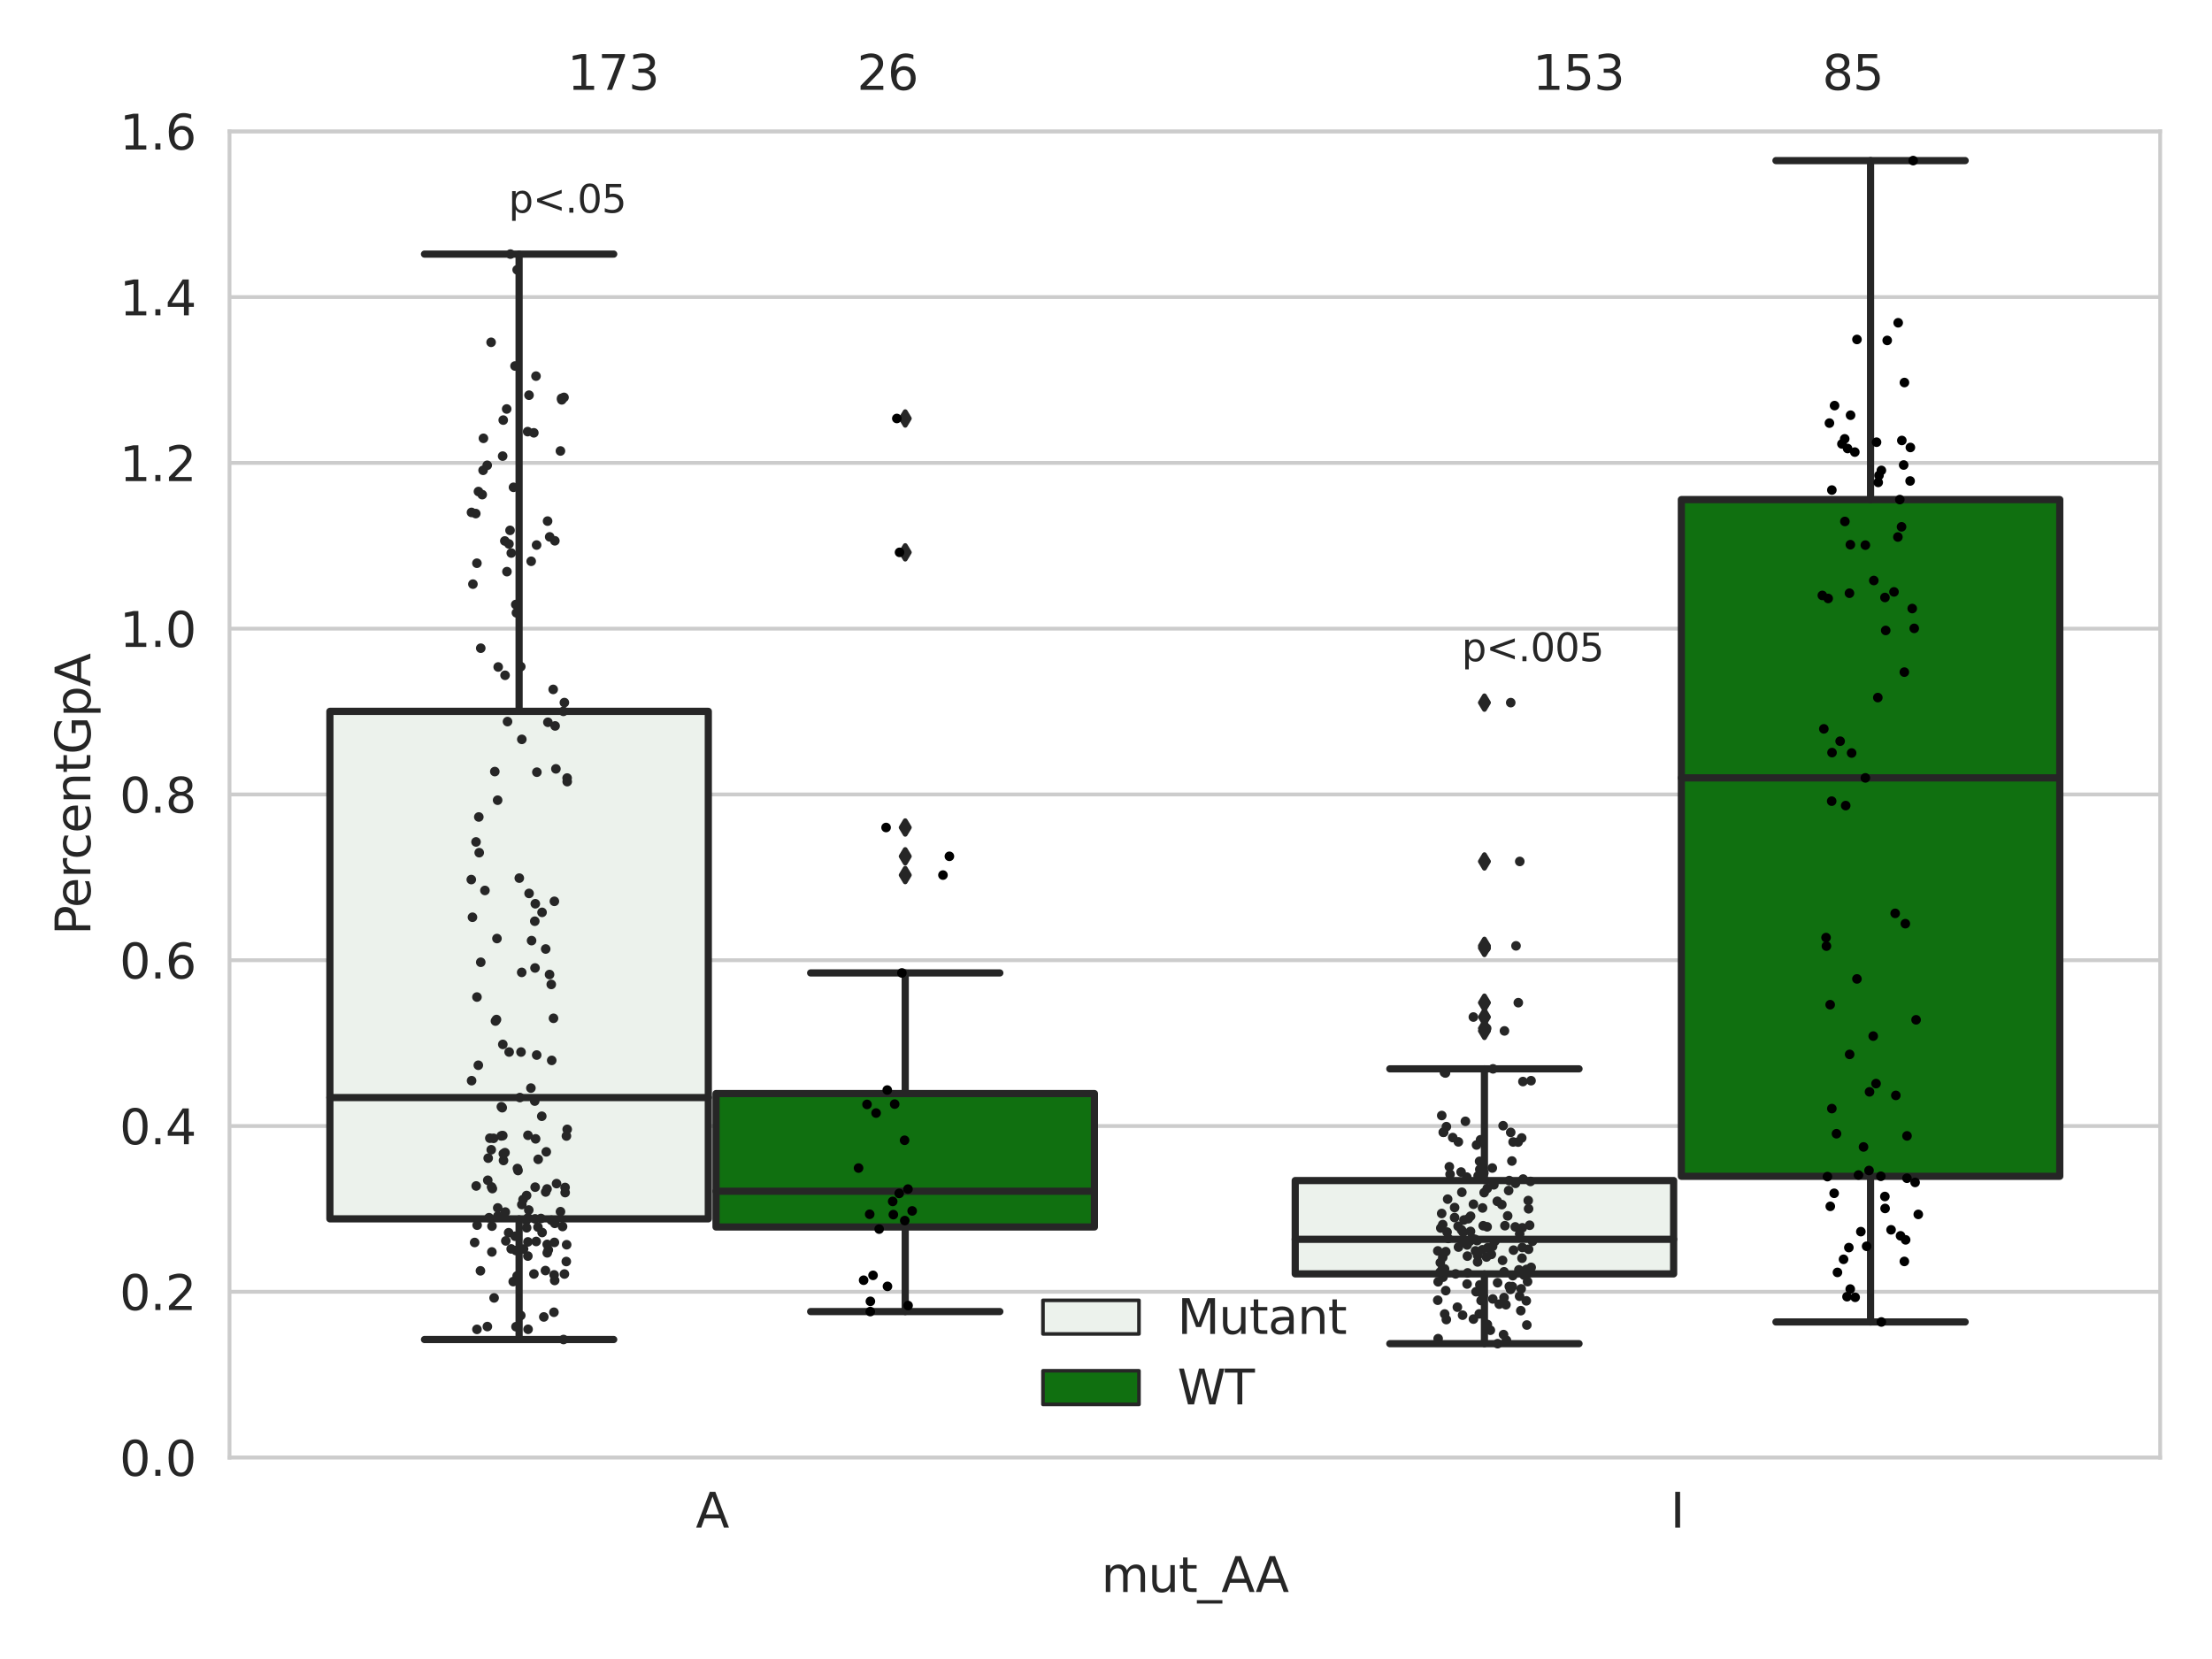 <?xml version="1.0" encoding="utf-8" standalone="no"?>
<!DOCTYPE svg PUBLIC "-//W3C//DTD SVG 1.1//EN"
  "http://www.w3.org/Graphics/SVG/1.1/DTD/svg11.dtd">
<svg xmlns:xlink="http://www.w3.org/1999/xlink" width="460.8pt" height="345.6pt" viewBox="0 0 460.8 345.6" xmlns="http://www.w3.org/2000/svg" version="1.1">
 <defs>
  <style type="text/css">*{stroke-linejoin: round; stroke-linecap: butt}</style>
 </defs>
 <g id="figure_1">
  <g id="patch_1">
   <path d="M 0 345.6 
L 460.8 345.6 
L 460.8 0 
L 0 0 
z
" style="fill: #ffffff"/>
  </g>
  <g id="axes_1">
   <g id="patch_2">
    <path d="M 47.81 303.64 
L 450 303.64 
L 450 27.354 
L 47.81 27.354 
z
" style="fill: #ffffff"/>
   </g>
   <g id="matplotlib.axis_1">
    <g id="xtick_1">
     <g id="text_1">
      <!-- A -->
      <g style="fill: #262626" transform="translate(144.937 318.238)scale(0.1 -0.1)">
       <defs>
        <path id="DejaVuSans-41" d="M 2188 4044 
L 1331 1722 
L 3047 1722 
L 2188 4044 
z
M 1831 4666 
L 2547 4666 
L 4325 0 
L 3669 0 
L 3244 1197 
L 1141 1197 
L 716 0 
L 50 0 
L 1831 4666 
z
" transform="scale(0.016)"/>
       </defs>
       <use xlink:href="#DejaVuSans-41"/>
      </g>
     </g>
    </g>
    <g id="xtick_2">
     <g id="text_2">
      <!-- I -->
      <g style="fill: #262626" transform="translate(347.978 318.238)scale(0.1 -0.1)">
       <defs>
        <path id="DejaVuSans-49" d="M 628 4666 
L 1259 4666 
L 1259 0 
L 628 0 
L 628 4666 
z
" transform="scale(0.016)"/>
       </defs>
       <use xlink:href="#DejaVuSans-49"/>
      </g>
     </g>
    </g>
    <g id="text_3">
     <!-- mut_AA -->
     <g style="fill: #262626" transform="translate(229.428 331.638)scale(0.1 -0.1)">
      <defs>
       <path id="DejaVuSans-6d" d="M 3328 2828 
Q 3544 3216 3844 3400 
Q 4144 3584 4550 3584 
Q 5097 3584 5394 3201 
Q 5691 2819 5691 2113 
L 5691 0 
L 5113 0 
L 5113 2094 
Q 5113 2597 4934 2840 
Q 4756 3084 4391 3084 
Q 3944 3084 3684 2787 
Q 3425 2491 3425 1978 
L 3425 0 
L 2847 0 
L 2847 2094 
Q 2847 2600 2669 2842 
Q 2491 3084 2119 3084 
Q 1678 3084 1418 2786 
Q 1159 2488 1159 1978 
L 1159 0 
L 581 0 
L 581 3500 
L 1159 3500 
L 1159 2956 
Q 1356 3278 1631 3431 
Q 1906 3584 2284 3584 
Q 2666 3584 2933 3390 
Q 3200 3197 3328 2828 
z
" transform="scale(0.016)"/>
       <path id="DejaVuSans-75" d="M 544 1381 
L 544 3500 
L 1119 3500 
L 1119 1403 
Q 1119 906 1312 657 
Q 1506 409 1894 409 
Q 2359 409 2629 706 
Q 2900 1003 2900 1516 
L 2900 3500 
L 3475 3500 
L 3475 0 
L 2900 0 
L 2900 538 
Q 2691 219 2414 64 
Q 2138 -91 1772 -91 
Q 1169 -91 856 284 
Q 544 659 544 1381 
z
M 1991 3584 
L 1991 3584 
z
" transform="scale(0.016)"/>
       <path id="DejaVuSans-74" d="M 1172 4494 
L 1172 3500 
L 2356 3500 
L 2356 3053 
L 1172 3053 
L 1172 1153 
Q 1172 725 1289 603 
Q 1406 481 1766 481 
L 2356 481 
L 2356 0 
L 1766 0 
Q 1100 0 847 248 
Q 594 497 594 1153 
L 594 3053 
L 172 3053 
L 172 3500 
L 594 3500 
L 594 4494 
L 1172 4494 
z
" transform="scale(0.016)"/>
       <path id="DejaVuSans-5f" d="M 3263 -1063 
L 3263 -1509 
L -63 -1509 
L -63 -1063 
L 3263 -1063 
z
" transform="scale(0.016)"/>
      </defs>
      <use xlink:href="#DejaVuSans-6d"/>
      <use xlink:href="#DejaVuSans-75" x="97.412"/>
      <use xlink:href="#DejaVuSans-74" x="160.791"/>
      <use xlink:href="#DejaVuSans-5f" x="200"/>
      <use xlink:href="#DejaVuSans-41" x="250"/>
      <use xlink:href="#DejaVuSans-41" x="321.158"/>
     </g>
    </g>
   </g>
   <g id="matplotlib.axis_2">
    <g id="ytick_1">
     <g id="line2d_1">
      <path d="M 47.81 303.64 
L 450 303.64 
" clip-path="url(#pf9b8f97db6)" style="fill: none; stroke: #cccccc; stroke-width: 0.8; stroke-linecap: round"/>
     </g>
     <g id="text_4">
      <!-- 0.0 -->
      <g style="fill: #262626" transform="translate(24.907 307.439)scale(0.1 -0.1)">
       <defs>
        <path id="DejaVuSans-30" d="M 2034 4250 
Q 1547 4250 1301 3770 
Q 1056 3291 1056 2328 
Q 1056 1369 1301 889 
Q 1547 409 2034 409 
Q 2525 409 2770 889 
Q 3016 1369 3016 2328 
Q 3016 3291 2770 3770 
Q 2525 4250 2034 4250 
z
M 2034 4750 
Q 2819 4750 3233 4129 
Q 3647 3509 3647 2328 
Q 3647 1150 3233 529 
Q 2819 -91 2034 -91 
Q 1250 -91 836 529 
Q 422 1150 422 2328 
Q 422 3509 836 4129 
Q 1250 4750 2034 4750 
z
" transform="scale(0.016)"/>
        <path id="DejaVuSans-2e" d="M 684 794 
L 1344 794 
L 1344 0 
L 684 0 
L 684 794 
z
" transform="scale(0.016)"/>
       </defs>
       <use xlink:href="#DejaVuSans-30"/>
       <use xlink:href="#DejaVuSans-2e" x="63.623"/>
       <use xlink:href="#DejaVuSans-30" x="95.41"/>
      </g>
     </g>
    </g>
    <g id="ytick_2">
     <g id="line2d_2">
      <path d="M 47.81 269.104 
L 450 269.104 
" clip-path="url(#pf9b8f97db6)" style="fill: none; stroke: #cccccc; stroke-width: 0.8; stroke-linecap: round"/>
     </g>
     <g id="text_5">
      <!-- 0.2 -->
      <g style="fill: #262626" transform="translate(24.907 272.903)scale(0.1 -0.1)">
       <defs>
        <path id="DejaVuSans-32" d="M 1228 531 
L 3431 531 
L 3431 0 
L 469 0 
L 469 531 
Q 828 903 1448 1529 
Q 2069 2156 2228 2338 
Q 2531 2678 2651 2914 
Q 2772 3150 2772 3378 
Q 2772 3750 2511 3984 
Q 2250 4219 1831 4219 
Q 1534 4219 1204 4116 
Q 875 4013 500 3803 
L 500 4441 
Q 881 4594 1212 4672 
Q 1544 4750 1819 4750 
Q 2544 4750 2975 4387 
Q 3406 4025 3406 3419 
Q 3406 3131 3298 2873 
Q 3191 2616 2906 2266 
Q 2828 2175 2409 1742 
Q 1991 1309 1228 531 
z
" transform="scale(0.016)"/>
       </defs>
       <use xlink:href="#DejaVuSans-30"/>
       <use xlink:href="#DejaVuSans-2e" x="63.623"/>
       <use xlink:href="#DejaVuSans-32" x="95.41"/>
      </g>
     </g>
    </g>
    <g id="ytick_3">
     <g id="line2d_3">
      <path d="M 47.81 234.568 
L 450 234.568 
" clip-path="url(#pf9b8f97db6)" style="fill: none; stroke: #cccccc; stroke-width: 0.8; stroke-linecap: round"/>
     </g>
     <g id="text_6">
      <!-- 0.4 -->
      <g style="fill: #262626" transform="translate(24.907 238.368)scale(0.1 -0.1)">
       <defs>
        <path id="DejaVuSans-34" d="M 2419 4116 
L 825 1625 
L 2419 1625 
L 2419 4116 
z
M 2253 4666 
L 3047 4666 
L 3047 1625 
L 3713 1625 
L 3713 1100 
L 3047 1100 
L 3047 0 
L 2419 0 
L 2419 1100 
L 313 1100 
L 313 1709 
L 2253 4666 
z
" transform="scale(0.016)"/>
       </defs>
       <use xlink:href="#DejaVuSans-30"/>
       <use xlink:href="#DejaVuSans-2e" x="63.623"/>
       <use xlink:href="#DejaVuSans-34" x="95.41"/>
      </g>
     </g>
    </g>
    <g id="ytick_4">
     <g id="line2d_4">
      <path d="M 47.81 200.033 
L 450 200.033 
" clip-path="url(#pf9b8f97db6)" style="fill: none; stroke: #cccccc; stroke-width: 0.8; stroke-linecap: round"/>
     </g>
     <g id="text_7">
      <!-- 0.6 -->
      <g style="fill: #262626" transform="translate(24.907 203.832)scale(0.1 -0.1)">
       <defs>
        <path id="DejaVuSans-36" d="M 2113 2584 
Q 1688 2584 1439 2293 
Q 1191 2003 1191 1497 
Q 1191 994 1439 701 
Q 1688 409 2113 409 
Q 2538 409 2786 701 
Q 3034 994 3034 1497 
Q 3034 2003 2786 2293 
Q 2538 2584 2113 2584 
z
M 3366 4563 
L 3366 3988 
Q 3128 4100 2886 4159 
Q 2644 4219 2406 4219 
Q 1781 4219 1451 3797 
Q 1122 3375 1075 2522 
Q 1259 2794 1537 2939 
Q 1816 3084 2150 3084 
Q 2853 3084 3261 2657 
Q 3669 2231 3669 1497 
Q 3669 778 3244 343 
Q 2819 -91 2113 -91 
Q 1303 -91 875 529 
Q 447 1150 447 2328 
Q 447 3434 972 4092 
Q 1497 4750 2381 4750 
Q 2619 4750 2861 4703 
Q 3103 4656 3366 4563 
z
" transform="scale(0.016)"/>
       </defs>
       <use xlink:href="#DejaVuSans-30"/>
       <use xlink:href="#DejaVuSans-2e" x="63.623"/>
       <use xlink:href="#DejaVuSans-36" x="95.41"/>
      </g>
     </g>
    </g>
    <g id="ytick_5">
     <g id="line2d_5">
      <path d="M 47.81 165.497 
L 450 165.497 
" clip-path="url(#pf9b8f97db6)" style="fill: none; stroke: #cccccc; stroke-width: 0.8; stroke-linecap: round"/>
     </g>
     <g id="text_8">
      <!-- 0.8 -->
      <g style="fill: #262626" transform="translate(24.907 169.296)scale(0.1 -0.1)">
       <defs>
        <path id="DejaVuSans-38" d="M 2034 2216 
Q 1584 2216 1326 1975 
Q 1069 1734 1069 1313 
Q 1069 891 1326 650 
Q 1584 409 2034 409 
Q 2484 409 2743 651 
Q 3003 894 3003 1313 
Q 3003 1734 2745 1975 
Q 2488 2216 2034 2216 
z
M 1403 2484 
Q 997 2584 770 2862 
Q 544 3141 544 3541 
Q 544 4100 942 4425 
Q 1341 4750 2034 4750 
Q 2731 4750 3128 4425 
Q 3525 4100 3525 3541 
Q 3525 3141 3298 2862 
Q 3072 2584 2669 2484 
Q 3125 2378 3379 2068 
Q 3634 1759 3634 1313 
Q 3634 634 3220 271 
Q 2806 -91 2034 -91 
Q 1263 -91 848 271 
Q 434 634 434 1313 
Q 434 1759 690 2068 
Q 947 2378 1403 2484 
z
M 1172 3481 
Q 1172 3119 1398 2916 
Q 1625 2713 2034 2713 
Q 2441 2713 2670 2916 
Q 2900 3119 2900 3481 
Q 2900 3844 2670 4047 
Q 2441 4250 2034 4250 
Q 1625 4250 1398 4047 
Q 1172 3844 1172 3481 
z
" transform="scale(0.016)"/>
       </defs>
       <use xlink:href="#DejaVuSans-30"/>
       <use xlink:href="#DejaVuSans-2e" x="63.623"/>
       <use xlink:href="#DejaVuSans-38" x="95.41"/>
      </g>
     </g>
    </g>
    <g id="ytick_6">
     <g id="line2d_6">
      <path d="M 47.81 130.961 
L 450 130.961 
" clip-path="url(#pf9b8f97db6)" style="fill: none; stroke: #cccccc; stroke-width: 0.8; stroke-linecap: round"/>
     </g>
     <g id="text_9">
      <!-- 1.0 -->
      <g style="fill: #262626" transform="translate(24.907 134.76)scale(0.1 -0.1)">
       <defs>
        <path id="DejaVuSans-31" d="M 794 531 
L 1825 531 
L 1825 4091 
L 703 3866 
L 703 4441 
L 1819 4666 
L 2450 4666 
L 2450 531 
L 3481 531 
L 3481 0 
L 794 0 
L 794 531 
z
" transform="scale(0.016)"/>
       </defs>
       <use xlink:href="#DejaVuSans-31"/>
       <use xlink:href="#DejaVuSans-2e" x="63.623"/>
       <use xlink:href="#DejaVuSans-30" x="95.41"/>
      </g>
     </g>
    </g>
    <g id="ytick_7">
     <g id="line2d_7">
      <path d="M 47.81 96.425 
L 450 96.425 
" clip-path="url(#pf9b8f97db6)" style="fill: none; stroke: #cccccc; stroke-width: 0.8; stroke-linecap: round"/>
     </g>
     <g id="text_10">
      <!-- 1.2 -->
      <g style="fill: #262626" transform="translate(24.907 100.225)scale(0.1 -0.1)">
       <use xlink:href="#DejaVuSans-31"/>
       <use xlink:href="#DejaVuSans-2e" x="63.623"/>
       <use xlink:href="#DejaVuSans-32" x="95.41"/>
      </g>
     </g>
    </g>
    <g id="ytick_8">
     <g id="line2d_8">
      <path d="M 47.81 61.89 
L 450 61.89 
" clip-path="url(#pf9b8f97db6)" style="fill: none; stroke: #cccccc; stroke-width: 0.8; stroke-linecap: round"/>
     </g>
     <g id="text_11">
      <!-- 1.4 -->
      <g style="fill: #262626" transform="translate(24.907 65.689)scale(0.1 -0.1)">
       <use xlink:href="#DejaVuSans-31"/>
       <use xlink:href="#DejaVuSans-2e" x="63.623"/>
       <use xlink:href="#DejaVuSans-34" x="95.41"/>
      </g>
     </g>
    </g>
    <g id="ytick_9">
     <g id="line2d_9">
      <path d="M 47.81 27.354 
L 450 27.354 
" clip-path="url(#pf9b8f97db6)" style="fill: none; stroke: #cccccc; stroke-width: 0.8; stroke-linecap: round"/>
     </g>
     <g id="text_12">
      <!-- 1.6 -->
      <g style="fill: #262626" transform="translate(24.907 31.153)scale(0.1 -0.1)">
       <use xlink:href="#DejaVuSans-31"/>
       <use xlink:href="#DejaVuSans-2e" x="63.623"/>
       <use xlink:href="#DejaVuSans-36" x="95.41"/>
      </g>
     </g>
    </g>
    <g id="text_13">
     <!-- PercentGpA -->
     <g style="fill: #262626" transform="translate(18.827 194.774)rotate(-90)scale(0.1 -0.1)">
      <defs>
       <path id="DejaVuSans-50" d="M 1259 4147 
L 1259 2394 
L 2053 2394 
Q 2494 2394 2734 2622 
Q 2975 2850 2975 3272 
Q 2975 3691 2734 3919 
Q 2494 4147 2053 4147 
L 1259 4147 
z
M 628 4666 
L 2053 4666 
Q 2838 4666 3239 4311 
Q 3641 3956 3641 3272 
Q 3641 2581 3239 2228 
Q 2838 1875 2053 1875 
L 1259 1875 
L 1259 0 
L 628 0 
L 628 4666 
z
" transform="scale(0.016)"/>
       <path id="DejaVuSans-65" d="M 3597 1894 
L 3597 1613 
L 953 1613 
Q 991 1019 1311 708 
Q 1631 397 2203 397 
Q 2534 397 2845 478 
Q 3156 559 3463 722 
L 3463 178 
Q 3153 47 2828 -22 
Q 2503 -91 2169 -91 
Q 1331 -91 842 396 
Q 353 884 353 1716 
Q 353 2575 817 3079 
Q 1281 3584 2069 3584 
Q 2775 3584 3186 3129 
Q 3597 2675 3597 1894 
z
M 3022 2063 
Q 3016 2534 2758 2815 
Q 2500 3097 2075 3097 
Q 1594 3097 1305 2825 
Q 1016 2553 972 2059 
L 3022 2063 
z
" transform="scale(0.016)"/>
       <path id="DejaVuSans-72" d="M 2631 2963 
Q 2534 3019 2420 3045 
Q 2306 3072 2169 3072 
Q 1681 3072 1420 2755 
Q 1159 2438 1159 1844 
L 1159 0 
L 581 0 
L 581 3500 
L 1159 3500 
L 1159 2956 
Q 1341 3275 1631 3429 
Q 1922 3584 2338 3584 
Q 2397 3584 2469 3576 
Q 2541 3569 2628 3553 
L 2631 2963 
z
" transform="scale(0.016)"/>
       <path id="DejaVuSans-63" d="M 3122 3366 
L 3122 2828 
Q 2878 2963 2633 3030 
Q 2388 3097 2138 3097 
Q 1578 3097 1268 2742 
Q 959 2388 959 1747 
Q 959 1106 1268 751 
Q 1578 397 2138 397 
Q 2388 397 2633 464 
Q 2878 531 3122 666 
L 3122 134 
Q 2881 22 2623 -34 
Q 2366 -91 2075 -91 
Q 1284 -91 818 406 
Q 353 903 353 1747 
Q 353 2603 823 3093 
Q 1294 3584 2113 3584 
Q 2378 3584 2631 3529 
Q 2884 3475 3122 3366 
z
" transform="scale(0.016)"/>
       <path id="DejaVuSans-6e" d="M 3513 2113 
L 3513 0 
L 2938 0 
L 2938 2094 
Q 2938 2591 2744 2837 
Q 2550 3084 2163 3084 
Q 1697 3084 1428 2787 
Q 1159 2491 1159 1978 
L 1159 0 
L 581 0 
L 581 3500 
L 1159 3500 
L 1159 2956 
Q 1366 3272 1645 3428 
Q 1925 3584 2291 3584 
Q 2894 3584 3203 3211 
Q 3513 2838 3513 2113 
z
" transform="scale(0.016)"/>
       <path id="DejaVuSans-47" d="M 3809 666 
L 3809 1919 
L 2778 1919 
L 2778 2438 
L 4434 2438 
L 4434 434 
Q 4069 175 3628 42 
Q 3188 -91 2688 -91 
Q 1594 -91 976 548 
Q 359 1188 359 2328 
Q 359 3472 976 4111 
Q 1594 4750 2688 4750 
Q 3144 4750 3555 4637 
Q 3966 4525 4313 4306 
L 4313 3634 
Q 3963 3931 3569 4081 
Q 3175 4231 2741 4231 
Q 1884 4231 1454 3753 
Q 1025 3275 1025 2328 
Q 1025 1384 1454 906 
Q 1884 428 2741 428 
Q 3075 428 3337 486 
Q 3600 544 3809 666 
z
" transform="scale(0.016)"/>
       <path id="DejaVuSans-70" d="M 1159 525 
L 1159 -1331 
L 581 -1331 
L 581 3500 
L 1159 3500 
L 1159 2969 
Q 1341 3281 1617 3432 
Q 1894 3584 2278 3584 
Q 2916 3584 3314 3078 
Q 3713 2572 3713 1747 
Q 3713 922 3314 415 
Q 2916 -91 2278 -91 
Q 1894 -91 1617 61 
Q 1341 213 1159 525 
z
M 3116 1747 
Q 3116 2381 2855 2742 
Q 2594 3103 2138 3103 
Q 1681 3103 1420 2742 
Q 1159 2381 1159 1747 
Q 1159 1113 1420 752 
Q 1681 391 2138 391 
Q 2594 391 2855 752 
Q 3116 1113 3116 1747 
z
" transform="scale(0.016)"/>
      </defs>
      <use xlink:href="#DejaVuSans-50"/>
      <use xlink:href="#DejaVuSans-65" x="56.678"/>
      <use xlink:href="#DejaVuSans-72" x="118.201"/>
      <use xlink:href="#DejaVuSans-63" x="157.064"/>
      <use xlink:href="#DejaVuSans-65" x="212.045"/>
      <use xlink:href="#DejaVuSans-6e" x="273.568"/>
      <use xlink:href="#DejaVuSans-74" x="336.947"/>
      <use xlink:href="#DejaVuSans-47" x="376.156"/>
      <use xlink:href="#DejaVuSans-70" x="453.646"/>
      <use xlink:href="#DejaVuSans-41" x="517.123"/>
     </g>
    </g>
   </g>
   <g id="patch_3">
    <path d="M 68.724 253.907 
L 147.553 253.907 
L 147.553 148.187 
L 68.724 148.187 
L 68.724 253.907 
z
" clip-path="url(#pf9b8f97db6)" style="fill: #ecf2ec; stroke: #262626; stroke-width: 1.5; stroke-linejoin: miter"/>
   </g>
   <g id="patch_4">
    <path d="M 149.162 255.6 
L 227.991 255.6 
L 227.991 227.809 
L 149.162 227.809 
L 149.162 255.6 
z
" clip-path="url(#pf9b8f97db6)" style="fill: #107010; stroke: #262626; stroke-width: 1.5; stroke-linejoin: miter"/>
   </g>
   <g id="patch_5">
    <path d="M 269.819 265.371 
L 348.648 265.371 
L 348.648 245.93 
L 269.819 245.93 
L 269.819 265.371 
z
" clip-path="url(#pf9b8f97db6)" style="fill: #ecf2ec; stroke: #262626; stroke-width: 1.5; stroke-linejoin: miter"/>
   </g>
   <g id="patch_6">
    <path d="M 350.257 245.042 
L 429.086 245.042 
L 429.086 104.073 
L 350.257 104.073 
L 350.257 245.042 
z
" clip-path="url(#pf9b8f97db6)" style="fill: #107010; stroke: #262626; stroke-width: 1.5; stroke-linejoin: miter"/>
   </g>
   <g id="patch_7">
    <path d="M 148.357 303.64 
L 148.357 303.64 
L 148.357 303.64 
L 148.357 303.64 
z
" clip-path="url(#pf9b8f97db6)" style="fill: #ecf2ec; stroke: #262626; stroke-width: 0.75; stroke-linejoin: miter"/>
   </g>
   <g id="patch_8">
    <path d="M 148.357 303.64 
L 148.357 303.64 
L 148.357 303.64 
L 148.357 303.64 
z
" clip-path="url(#pf9b8f97db6)" style="fill: #107010; stroke: #262626; stroke-width: 0.75; stroke-linejoin: miter"/>
   </g>
   <g id="PathCollection_1"/>
   <g id="PathCollection_2"/>
   <g id="line2d_10">
    <path d="M 108.138 253.907 
L 108.138 279.049 
" clip-path="url(#pf9b8f97db6)" style="fill: none; stroke: #262626; stroke-width: 1.5; stroke-linecap: round"/>
   </g>
   <g id="line2d_11">
    <path d="M 108.138 148.187 
L 108.138 52.933 
" clip-path="url(#pf9b8f97db6)" style="fill: none; stroke: #262626; stroke-width: 1.5; stroke-linecap: round"/>
   </g>
   <g id="line2d_12">
    <path d="M 88.431 279.049 
L 127.846 279.049 
" clip-path="url(#pf9b8f97db6)" style="fill: none; stroke: #262626; stroke-width: 1.5; stroke-linecap: round"/>
   </g>
   <g id="line2d_13">
    <path d="M 88.431 52.933 
L 127.846 52.933 
" clip-path="url(#pf9b8f97db6)" style="fill: none; stroke: #262626; stroke-width: 1.5; stroke-linecap: round"/>
   </g>
   <g id="line2d_14"/>
   <g id="line2d_15">
    <path d="M 188.577 255.6 
L 188.577 273.223 
" clip-path="url(#pf9b8f97db6)" style="fill: none; stroke: #262626; stroke-width: 1.5; stroke-linecap: round"/>
   </g>
   <g id="line2d_16">
    <path d="M 188.577 227.809 
L 188.577 202.681 
" clip-path="url(#pf9b8f97db6)" style="fill: none; stroke: #262626; stroke-width: 1.5; stroke-linecap: round"/>
   </g>
   <g id="line2d_17">
    <path d="M 168.869 273.223 
L 208.284 273.223 
" clip-path="url(#pf9b8f97db6)" style="fill: none; stroke: #262626; stroke-width: 1.5; stroke-linecap: round"/>
   </g>
   <g id="line2d_18">
    <path d="M 168.869 202.681 
L 208.284 202.681 
" clip-path="url(#pf9b8f97db6)" style="fill: none; stroke: #262626; stroke-width: 1.5; stroke-linecap: round"/>
   </g>
   <g id="line2d_19">
    <defs>
     <path id="mf37c6cf11a" d="M -0 1.414 
L 0.849 0 
L 0 -1.414 
L -0.849 -0 
z
" style="stroke: #262626; stroke-linejoin: miter"/>
    </defs>
    <g clip-path="url(#pf9b8f97db6)">
     <use xlink:href="#mf37c6cf11a" x="188.577" y="115.065" style="fill: #262626; stroke: #262626; stroke-linejoin: miter"/>
     <use xlink:href="#mf37c6cf11a" x="188.577" y="178.385" style="fill: #262626; stroke: #262626; stroke-linejoin: miter"/>
     <use xlink:href="#mf37c6cf11a" x="188.577" y="87.176" style="fill: #262626; stroke: #262626; stroke-linejoin: miter"/>
     <use xlink:href="#mf37c6cf11a" x="188.577" y="182.294" style="fill: #262626; stroke: #262626; stroke-linejoin: miter"/>
     <use xlink:href="#mf37c6cf11a" x="188.577" y="172.383" style="fill: #262626; stroke: #262626; stroke-linejoin: miter"/>
    </g>
   </g>
   <g id="line2d_20">
    <path d="M 309.233 265.371 
L 309.233 279.91 
" clip-path="url(#pf9b8f97db6)" style="fill: none; stroke: #262626; stroke-width: 1.5; stroke-linecap: round"/>
   </g>
   <g id="line2d_21">
    <path d="M 309.233 245.93 
L 309.233 222.66 
" clip-path="url(#pf9b8f97db6)" style="fill: none; stroke: #262626; stroke-width: 1.5; stroke-linecap: round"/>
   </g>
   <g id="line2d_22">
    <path d="M 289.526 279.91 
L 328.941 279.91 
" clip-path="url(#pf9b8f97db6)" style="fill: none; stroke: #262626; stroke-width: 1.5; stroke-linecap: round"/>
   </g>
   <g id="line2d_23">
    <path d="M 289.526 222.66 
L 328.941 222.66 
" clip-path="url(#pf9b8f97db6)" style="fill: none; stroke: #262626; stroke-width: 1.5; stroke-linecap: round"/>
   </g>
   <g id="line2d_24">
    <g clip-path="url(#pf9b8f97db6)">
     <use xlink:href="#mf37c6cf11a" x="309.233" y="214.756" style="fill: #262626; stroke: #262626; stroke-linejoin: miter"/>
     <use xlink:href="#mf37c6cf11a" x="309.233" y="214.225" style="fill: #262626; stroke: #262626; stroke-linejoin: miter"/>
     <use xlink:href="#mf37c6cf11a" x="309.233" y="208.878" style="fill: #262626; stroke: #262626; stroke-linejoin: miter"/>
     <use xlink:href="#mf37c6cf11a" x="309.233" y="197.038" style="fill: #262626; stroke: #262626; stroke-linejoin: miter"/>
     <use xlink:href="#mf37c6cf11a" x="309.233" y="179.454" style="fill: #262626; stroke: #262626; stroke-linejoin: miter"/>
     <use xlink:href="#mf37c6cf11a" x="309.233" y="211.867" style="fill: #262626; stroke: #262626; stroke-linejoin: miter"/>
     <use xlink:href="#mf37c6cf11a" x="309.233" y="197.478" style="fill: #262626; stroke: #262626; stroke-linejoin: miter"/>
     <use xlink:href="#mf37c6cf11a" x="309.233" y="146.371" style="fill: #262626; stroke: #262626; stroke-linejoin: miter"/>
    </g>
   </g>
   <g id="line2d_25">
    <path d="M 389.671 245.042 
L 389.671 275.391 
" clip-path="url(#pf9b8f97db6)" style="fill: none; stroke: #262626; stroke-width: 1.5; stroke-linecap: round"/>
   </g>
   <g id="line2d_26">
    <path d="M 389.671 104.073 
L 389.671 33.455 
" clip-path="url(#pf9b8f97db6)" style="fill: none; stroke: #262626; stroke-width: 1.5; stroke-linecap: round"/>
   </g>
   <g id="line2d_27">
    <path d="M 369.964 275.391 
L 409.379 275.391 
" clip-path="url(#pf9b8f97db6)" style="fill: none; stroke: #262626; stroke-width: 1.5; stroke-linecap: round"/>
   </g>
   <g id="line2d_28">
    <path d="M 369.964 33.455 
L 409.379 33.455 
" clip-path="url(#pf9b8f97db6)" style="fill: none; stroke: #262626; stroke-width: 1.5; stroke-linecap: round"/>
   </g>
   <g id="line2d_29"/>
   <g id="line2d_30">
    <path d="M 68.724 228.642 
L 147.553 228.642 
" clip-path="url(#pf9b8f97db6)" style="fill: none; stroke: #262626; stroke-width: 1.5; stroke-linecap: round"/>
   </g>
   <g id="line2d_31">
    <path d="M 149.162 248.156 
L 227.991 248.156 
" clip-path="url(#pf9b8f97db6)" style="fill: none; stroke: #262626; stroke-width: 1.5; stroke-linecap: round"/>
   </g>
   <g id="line2d_32">
    <path d="M 269.819 258.169 
L 348.648 258.169 
" clip-path="url(#pf9b8f97db6)" style="fill: none; stroke: #262626; stroke-width: 1.5; stroke-linecap: round"/>
   </g>
   <g id="line2d_33">
    <path d="M 350.257 162.048 
L 429.086 162.048 
" clip-path="url(#pf9b8f97db6)" style="fill: none; stroke: #262626; stroke-width: 1.5; stroke-linecap: round"/>
   </g>
   <g id="patch_9">
    <path d="M 47.81 303.64 
L 47.81 27.354 
" style="fill: none; stroke: #cccccc; stroke-width: 0.8; stroke-linejoin: miter; stroke-linecap: square"/>
   </g>
   <g id="patch_10">
    <path d="M 450 303.64 
L 450 27.354 
" style="fill: none; stroke: #cccccc; stroke-width: 0.8; stroke-linejoin: miter; stroke-linecap: square"/>
   </g>
   <g id="patch_11">
    <path d="M 47.81 303.64 
L 450 303.64 
" style="fill: none; stroke: #cccccc; stroke-width: 0.8; stroke-linejoin: miter; stroke-linecap: square"/>
   </g>
   <g id="patch_12">
    <path d="M 47.81 27.354 
L 450 27.354 
" style="fill: none; stroke: #cccccc; stroke-width: 0.8; stroke-linejoin: miter; stroke-linecap: square"/>
   </g>
   <g id="PathCollection_3">
    <defs>
     <path id="C0_0_938826ab0c" d="M 0 1 
C 0.265 1 0.52 0.895 0.707 0.707 
C 0.895 0.52 1 0.265 1 -0 
C 1 -0.265 0.895 -0.52 0.707 -0.707 
C 0.52 -0.895 0.265 -1 0 -1 
C -0.265 -1 -0.52 -0.895 -0.707 -0.707 
C -0.895 -0.52 -1 -0.265 -1 0 
C -1 0.265 -0.895 0.52 -0.707 0.707 
C -0.52 0.895 -0.265 1 0 1 
z
"/>
    </defs>
    <g clip-path="url(#pf9b8f97db6)">
     <use xlink:href="#C0_0_938826ab0c" x="114.933" y="220.9" style="fill: #262626"/>
    </g>
    <g clip-path="url(#pf9b8f97db6)">
     <use xlink:href="#C0_0_938826ab0c" x="118.044" y="259.299" style="fill: #262626"/>
    </g>
    <g clip-path="url(#pf9b8f97db6)">
     <use xlink:href="#C0_0_938826ab0c" x="111.484" y="247.304" style="fill: #262626"/>
    </g>
    <g clip-path="url(#pf9b8f97db6)">
     <use xlink:href="#C0_0_938826ab0c" x="99.83" y="177.63" style="fill: #262626"/>
    </g>
    <g clip-path="url(#pf9b8f97db6)">
     <use xlink:href="#C0_0_938826ab0c" x="114.48" y="203.011" style="fill: #262626"/>
    </g>
    <g clip-path="url(#pf9b8f97db6)">
     <use xlink:href="#C0_0_938826ab0c" x="104.623" y="230.755" style="fill: #262626"/>
    </g>
    <g clip-path="url(#pf9b8f97db6)">
     <use xlink:href="#C0_0_938826ab0c" x="107.302" y="257.532" style="fill: #262626"/>
    </g>
    <g clip-path="url(#pf9b8f97db6)">
     <use xlink:href="#C0_0_938826ab0c" x="109.624" y="254.235" style="fill: #262626"/>
    </g>
    <g clip-path="url(#pf9b8f97db6)">
     <use xlink:href="#C0_0_938826ab0c" x="104.443" y="230.555" style="fill: #262626"/>
    </g>
    <g clip-path="url(#pf9b8f97db6)">
     <use xlink:href="#C0_0_938826ab0c" x="110.206" y="82.322" style="fill: #262626"/>
    </g>
    <g clip-path="url(#pf9b8f97db6)">
     <use xlink:href="#C0_0_938826ab0c" x="110.735" y="195.948" style="fill: #262626"/>
    </g>
    <g clip-path="url(#pf9b8f97db6)">
     <use xlink:href="#C0_0_938826ab0c" x="117.998" y="236.654" style="fill: #262626"/>
    </g>
    <g clip-path="url(#pf9b8f97db6)">
     <use xlink:href="#C0_0_938826ab0c" x="103.664" y="166.696" style="fill: #262626"/>
    </g>
    <g clip-path="url(#pf9b8f97db6)">
     <use xlink:href="#C0_0_938826ab0c" x="109.069" y="260.192" style="fill: #262626"/>
    </g>
    <g clip-path="url(#pf9b8f97db6)">
     <use xlink:href="#C0_0_938826ab0c" x="101.528" y="276.347" style="fill: #262626"/>
    </g>
    <g clip-path="url(#pf9b8f97db6)">
     <use xlink:href="#C0_0_938826ab0c" x="105.163" y="112.693" style="fill: #262626"/>
    </g>
    <g clip-path="url(#pf9b8f97db6)">
     <use xlink:href="#C0_0_938826ab0c" x="99.165" y="175.391" style="fill: #262626"/>
    </g>
    <g clip-path="url(#pf9b8f97db6)">
     <use xlink:href="#C0_0_938826ab0c" x="113.677" y="197.695" style="fill: #262626"/>
    </g>
    <g clip-path="url(#pf9b8f97db6)">
     <use xlink:href="#C0_0_938826ab0c" x="115.497" y="258.815" style="fill: #262626"/>
    </g>
    <g clip-path="url(#pf9b8f97db6)">
     <use xlink:href="#C0_0_938826ab0c" x="111.225" y="265.391" style="fill: #262626"/>
    </g>
    <g clip-path="url(#pf9b8f97db6)">
     <use xlink:href="#C0_0_938826ab0c" x="102.93" y="270.378" style="fill: #262626"/>
    </g>
    <g clip-path="url(#pf9b8f97db6)">
     <use xlink:href="#C0_0_938826ab0c" x="99.397" y="255.22" style="fill: #262626"/>
    </g>
    <g clip-path="url(#pf9b8f97db6)">
     <use xlink:href="#C0_0_938826ab0c" x="110.594" y="226.665" style="fill: #262626"/>
    </g>
    <g clip-path="url(#pf9b8f97db6)">
     <use xlink:href="#C0_0_938826ab0c" x="113.957" y="247.679" style="fill: #262626"/>
    </g>
    <g clip-path="url(#pf9b8f97db6)">
     <use xlink:href="#C0_0_938826ab0c" x="112.687" y="253.828" style="fill: #262626"/>
    </g>
    <g clip-path="url(#pf9b8f97db6)">
     <use xlink:href="#C0_0_938826ab0c" x="106.064" y="219.153" style="fill: #262626"/>
    </g>
    <g clip-path="url(#pf9b8f97db6)">
     <use xlink:href="#C0_0_938826ab0c" x="113.992" y="259.231" style="fill: #262626"/>
    </g>
    <g clip-path="url(#pf9b8f97db6)">
     <use xlink:href="#C0_0_938826ab0c" x="107.491" y="276.377" style="fill: #262626"/>
    </g>
    <g clip-path="url(#pf9b8f97db6)">
     <use xlink:href="#C0_0_938826ab0c" x="111.407" y="191.906" style="fill: #262626"/>
    </g>
    <g clip-path="url(#pf9b8f97db6)">
     <use xlink:href="#C0_0_938826ab0c" x="113.627" y="264.681" style="fill: #262626"/>
    </g>
    <g clip-path="url(#pf9b8f97db6)">
     <use xlink:href="#C0_0_938826ab0c" x="106.024" y="113.31" style="fill: #262626"/>
    </g>
    <g clip-path="url(#pf9b8f97db6)">
     <use xlink:href="#C0_0_938826ab0c" x="100.708" y="91.31" style="fill: #262626"/>
    </g>
    <g clip-path="url(#pf9b8f97db6)">
     <use xlink:href="#C0_0_938826ab0c" x="104.856" y="240.345" style="fill: #262626"/>
    </g>
    <g clip-path="url(#pf9b8f97db6)">
     <use xlink:href="#C0_0_938826ab0c" x="114.002" y="260.99" style="fill: #262626"/>
    </g>
    <g clip-path="url(#pf9b8f97db6)">
     <use xlink:href="#C0_0_938826ab0c" x="114.512" y="111.839" style="fill: #262626"/>
    </g>
    <g clip-path="url(#pf9b8f97db6)">
     <use xlink:href="#C0_0_938826ab0c" x="99.644" y="221.908" style="fill: #262626"/>
    </g>
    <g clip-path="url(#pf9b8f97db6)">
     <use xlink:href="#C0_0_938826ab0c" x="116.987" y="82.982" style="fill: #262626"/>
    </g>
    <g clip-path="url(#pf9b8f97db6)">
     <use xlink:href="#C0_0_938826ab0c" x="109.917" y="89.915" style="fill: #262626"/>
    </g>
    <g clip-path="url(#pf9b8f97db6)">
     <use xlink:href="#C0_0_938826ab0c" x="100.638" y="97.97" style="fill: #262626"/>
    </g>
    <g clip-path="url(#pf9b8f97db6)">
     <use xlink:href="#C0_0_938826ab0c" x="105.726" y="150.32" style="fill: #262626"/>
    </g>
    <g clip-path="url(#pf9b8f97db6)">
     <use xlink:href="#C0_0_938826ab0c" x="108.49" y="138.872" style="fill: #262626"/>
    </g>
    <g clip-path="url(#pf9b8f97db6)">
     <use xlink:href="#C0_0_938826ab0c" x="111.782" y="113.54" style="fill: #262626"/>
    </g>
    <g clip-path="url(#pf9b8f97db6)">
     <use xlink:href="#C0_0_938826ab0c" x="106.973" y="101.518" style="fill: #262626"/>
    </g>
    <g clip-path="url(#pf9b8f97db6)">
     <use xlink:href="#C0_0_938826ab0c" x="99.745" y="170.192" style="fill: #262626"/>
    </g>
    <g clip-path="url(#pf9b8f97db6)">
     <use xlink:href="#C0_0_938826ab0c" x="117.493" y="82.784" style="fill: #262626"/>
    </g>
    <g clip-path="url(#pf9b8f97db6)">
     <use xlink:href="#C0_0_938826ab0c" x="105.271" y="252.492" style="fill: #262626"/>
    </g>
    <g clip-path="url(#pf9b8f97db6)">
     <use xlink:href="#C0_0_938826ab0c" x="118.142" y="162.081" style="fill: #262626"/>
    </g>
    <g clip-path="url(#pf9b8f97db6)">
     <use xlink:href="#C0_0_938826ab0c" x="115.641" y="151.223" style="fill: #262626"/>
    </g>
    <g clip-path="url(#pf9b8f97db6)">
     <use xlink:href="#C0_0_938826ab0c" x="102.041" y="237.105" style="fill: #262626"/>
    </g>
    <g clip-path="url(#pf9b8f97db6)">
     <use xlink:href="#C0_0_938826ab0c" x="99.358" y="207.703" style="fill: #262626"/>
    </g>
    <g clip-path="url(#pf9b8f97db6)">
     <use xlink:href="#C0_0_938826ab0c" x="114.136" y="150.462" style="fill: #262626"/>
    </g>
    <g clip-path="url(#pf9b8f97db6)">
     <use xlink:href="#C0_0_938826ab0c" x="113.676" y="248.313" style="fill: #262626"/>
    </g>
    <g clip-path="url(#pf9b8f97db6)">
     <use xlink:href="#C0_0_938826ab0c" x="102.399" y="247.257" style="fill: #262626"/>
    </g>
    <g clip-path="url(#pf9b8f97db6)">
     <use xlink:href="#C0_0_938826ab0c" x="117.192" y="255.505" style="fill: #262626"/>
    </g>
    <g clip-path="url(#pf9b8f97db6)">
     <use xlink:href="#C0_0_938826ab0c" x="103.712" y="253.333" style="fill: #262626"/>
    </g>
    <g clip-path="url(#pf9b8f97db6)">
     <use xlink:href="#C0_0_938826ab0c" x="108.959" y="249.894" style="fill: #262626"/>
    </g>
    <g clip-path="url(#pf9b8f97db6)">
     <use xlink:href="#C0_0_938826ab0c" x="108.537" y="219.16" style="fill: #262626"/>
    </g>
    <g clip-path="url(#pf9b8f97db6)">
     <use xlink:href="#C0_0_938826ab0c" x="106.913" y="266.981" style="fill: #262626"/>
    </g>
    <g clip-path="url(#pf9b8f97db6)">
     <use xlink:href="#C0_0_938826ab0c" x="110.655" y="116.926" style="fill: #262626"/>
    </g>
    <g clip-path="url(#pf9b8f97db6)">
     <use xlink:href="#C0_0_938826ab0c" x="107.786" y="243.421" style="fill: #262626"/>
    </g>
    <g clip-path="url(#pf9b8f97db6)">
     <use xlink:href="#C0_0_938826ab0c" x="105.203" y="240.119" style="fill: #262626"/>
    </g>
    <g clip-path="url(#pf9b8f97db6)">
     <use xlink:href="#C0_0_938826ab0c" x="117.396" y="279.049" style="fill: #262626"/>
    </g>
    <g clip-path="url(#pf9b8f97db6)">
     <use xlink:href="#C0_0_938826ab0c" x="109.979" y="236.5" style="fill: #262626"/>
    </g>
    <g clip-path="url(#pf9b8f97db6)">
     <use xlink:href="#C0_0_938826ab0c" x="117.578" y="265.402" style="fill: #262626"/>
    </g>
    <g clip-path="url(#pf9b8f97db6)">
     <use xlink:href="#C0_0_938826ab0c" x="104.892" y="241.752" style="fill: #262626"/>
    </g>
    <g clip-path="url(#pf9b8f97db6)">
     <use xlink:href="#C0_0_938826ab0c" x="101.698" y="241.265" style="fill: #262626"/>
    </g>
    <g clip-path="url(#pf9b8f97db6)">
     <use xlink:href="#C0_0_938826ab0c" x="102.822" y="237.132" style="fill: #262626"/>
    </g>
    <g clip-path="url(#pf9b8f97db6)">
     <use xlink:href="#C0_0_938826ab0c" x="113.8" y="239.949" style="fill: #262626"/>
    </g>
    <g clip-path="url(#pf9b8f97db6)">
     <use xlink:href="#C0_0_938826ab0c" x="112.919" y="190.06" style="fill: #262626"/>
    </g>
    <g clip-path="url(#pf9b8f97db6)">
     <use xlink:href="#C0_0_938826ab0c" x="104.738" y="236.564" style="fill: #262626"/>
    </g>
    <g clip-path="url(#pf9b8f97db6)">
     <use xlink:href="#C0_0_938826ab0c" x="118.158" y="235.265" style="fill: #262626"/>
    </g>
    <g clip-path="url(#pf9b8f97db6)">
     <use xlink:href="#C0_0_938826ab0c" x="101.873" y="253.667" style="fill: #262626"/>
    </g>
    <g clip-path="url(#pf9b8f97db6)">
     <use xlink:href="#C0_0_938826ab0c" x="104.747" y="217.566" style="fill: #262626"/>
    </g>
    <g clip-path="url(#pf9b8f97db6)">
     <use xlink:href="#C0_0_938826ab0c" x="107.478" y="260.509" style="fill: #262626"/>
    </g>
    <g clip-path="url(#pf9b8f97db6)">
     <use xlink:href="#C0_0_938826ab0c" x="103.526" y="195.516" style="fill: #262626"/>
    </g>
    <g clip-path="url(#pf9b8f97db6)">
     <use xlink:href="#C0_0_938826ab0c" x="115.487" y="187.761" style="fill: #262626"/>
    </g>
    <g clip-path="url(#pf9b8f97db6)">
     <use xlink:href="#C0_0_938826ab0c" x="99.199" y="247.058" style="fill: #262626"/>
    </g>
    <g clip-path="url(#pf9b8f97db6)">
     <use xlink:href="#C0_0_938826ab0c" x="115.239" y="143.616" style="fill: #262626"/>
    </g>
    <g clip-path="url(#pf9b8f97db6)">
     <use xlink:href="#C0_0_938826ab0c" x="111.4" y="229.375" style="fill: #262626"/>
    </g>
    <g clip-path="url(#pf9b8f97db6)">
     <use xlink:href="#C0_0_938826ab0c" x="115.804" y="160.167" style="fill: #262626"/>
    </g>
    <g clip-path="url(#pf9b8f97db6)">
     <use xlink:href="#C0_0_938826ab0c" x="107.918" y="243.84" style="fill: #262626"/>
    </g>
    <g clip-path="url(#pf9b8f97db6)">
     <use xlink:href="#C0_0_938826ab0c" x="115.574" y="254.849" style="fill: #262626"/>
    </g>
    <g clip-path="url(#pf9b8f97db6)">
     <use xlink:href="#C0_0_938826ab0c" x="98.878" y="258.831" style="fill: #262626"/>
    </g>
    <g clip-path="url(#pf9b8f97db6)">
     <use xlink:href="#C0_0_938826ab0c" x="115.432" y="265.577" style="fill: #262626"/>
    </g>
    <g clip-path="url(#pf9b8f97db6)">
     <use xlink:href="#C0_0_938826ab0c" x="102.464" y="260.801" style="fill: #262626"/>
    </g>
    <g clip-path="url(#pf9b8f97db6)">
     <use xlink:href="#C0_0_938826ab0c" x="114.859" y="254.198" style="fill: #262626"/>
    </g>
    <g clip-path="url(#pf9b8f97db6)">
     <use xlink:href="#C0_0_938826ab0c" x="117.97" y="262.799" style="fill: #262626"/>
    </g>
    <g clip-path="url(#pf9b8f97db6)">
     <use xlink:href="#C0_0_938826ab0c" x="100.085" y="264.736" style="fill: #262626"/>
    </g>
    <g clip-path="url(#pf9b8f97db6)">
     <use xlink:href="#C0_0_938826ab0c" x="109.993" y="253.714" style="fill: #262626"/>
    </g>
    <g clip-path="url(#pf9b8f97db6)">
     <use xlink:href="#C0_0_938826ab0c" x="107.582" y="127.661" style="fill: #262626"/>
    </g>
    <g clip-path="url(#pf9b8f97db6)">
     <use xlink:href="#C0_0_938826ab0c" x="100.455" y="103.042" style="fill: #262626"/>
    </g>
    <g clip-path="url(#pf9b8f97db6)">
     <use xlink:href="#C0_0_938826ab0c" x="112.935" y="256.754" style="fill: #262626"/>
    </g>
    <g clip-path="url(#pf9b8f97db6)">
     <use xlink:href="#C0_0_938826ab0c" x="104.422" y="236.629" style="fill: #262626"/>
    </g>
    <g clip-path="url(#pf9b8f97db6)">
     <use xlink:href="#C0_0_938826ab0c" x="98.22" y="106.743" style="fill: #262626"/>
    </g>
    <g clip-path="url(#pf9b8f97db6)">
     <use xlink:href="#C0_0_938826ab0c" x="114.071" y="108.555" style="fill: #262626"/>
    </g>
    <g clip-path="url(#pf9b8f97db6)">
     <use xlink:href="#C0_0_938826ab0c" x="100.153" y="200.454" style="fill: #262626"/>
    </g>
    <g clip-path="url(#pf9b8f97db6)">
     <use xlink:href="#C0_0_938826ab0c" x="117.734" y="248.44" style="fill: #262626"/>
    </g>
    <g clip-path="url(#pf9b8f97db6)">
     <use xlink:href="#C0_0_938826ab0c" x="101.496" y="96.93" style="fill: #262626"/>
    </g>
    <g clip-path="url(#pf9b8f97db6)">
     <use xlink:href="#C0_0_938826ab0c" x="104.832" y="87.514" style="fill: #262626"/>
    </g>
    <g clip-path="url(#pf9b8f97db6)">
     <use xlink:href="#C0_0_938826ab0c" x="109.702" y="249.041" style="fill: #262626"/>
    </g>
    <g clip-path="url(#pf9b8f97db6)">
     <use xlink:href="#C0_0_938826ab0c" x="114.838" y="205.076" style="fill: #262626"/>
    </g>
    <g clip-path="url(#pf9b8f97db6)">
     <use xlink:href="#C0_0_938826ab0c" x="103.783" y="138.944" style="fill: #262626"/>
    </g>
    <g clip-path="url(#pf9b8f97db6)">
     <use xlink:href="#C0_0_938826ab0c" x="105.605" y="119.082" style="fill: #262626"/>
    </g>
    <g clip-path="url(#pf9b8f97db6)">
     <use xlink:href="#C0_0_938826ab0c" x="109.963" y="261.663" style="fill: #262626"/>
    </g>
    <g clip-path="url(#pf9b8f97db6)">
     <use xlink:href="#C0_0_938826ab0c" x="117.027" y="83.293" style="fill: #262626"/>
    </g>
    <g clip-path="url(#pf9b8f97db6)">
     <use xlink:href="#C0_0_938826ab0c" x="118.161" y="162.826" style="fill: #262626"/>
    </g>
    <g clip-path="url(#pf9b8f97db6)">
     <use xlink:href="#C0_0_938826ab0c" x="111.457" y="253.907" style="fill: #262626"/>
    </g>
    <g clip-path="url(#pf9b8f97db6)">
     <use xlink:href="#C0_0_938826ab0c" x="111.209" y="90.165" style="fill: #262626"/>
    </g>
    <g clip-path="url(#pf9b8f97db6)">
     <use xlink:href="#C0_0_938826ab0c" x="101.612" y="245.869" style="fill: #262626"/>
    </g>
    <g clip-path="url(#pf9b8f97db6)">
     <use xlink:href="#C0_0_938826ab0c" x="105.959" y="256.798" style="fill: #262626"/>
    </g>
    <g clip-path="url(#pf9b8f97db6)">
     <use xlink:href="#C0_0_938826ab0c" x="117.572" y="146.359" style="fill: #262626"/>
    </g>
    <g clip-path="url(#pf9b8f97db6)">
     <use xlink:href="#C0_0_938826ab0c" x="106.511" y="115.207" style="fill: #262626"/>
    </g>
    <g clip-path="url(#pf9b8f97db6)">
     <use xlink:href="#C0_0_938826ab0c" x="107.734" y="56.204" style="fill: #262626"/>
    </g>
    <g clip-path="url(#pf9b8f97db6)">
     <use xlink:href="#C0_0_938826ab0c" x="99.349" y="117.327" style="fill: #262626"/>
    </g>
    <g clip-path="url(#pf9b8f97db6)">
     <use xlink:href="#C0_0_938826ab0c" x="108.679" y="202.567" style="fill: #262626"/>
    </g>
    <g clip-path="url(#pf9b8f97db6)">
     <use xlink:href="#C0_0_938826ab0c" x="117.367" y="148.187" style="fill: #262626"/>
    </g>
    <g clip-path="url(#pf9b8f97db6)">
     <use xlink:href="#C0_0_938826ab0c" x="111.658" y="78.353" style="fill: #262626"/>
    </g>
    <g clip-path="url(#pf9b8f97db6)">
     <use xlink:href="#C0_0_938826ab0c" x="102.306" y="71.308" style="fill: #262626"/>
    </g>
    <g clip-path="url(#pf9b8f97db6)">
     <use xlink:href="#C0_0_938826ab0c" x="112.115" y="241.511" style="fill: #262626"/>
    </g>
    <g clip-path="url(#pf9b8f97db6)">
     <use xlink:href="#C0_0_938826ab0c" x="115.586" y="112.66" style="fill: #262626"/>
    </g>
    <g clip-path="url(#pf9b8f97db6)">
     <use xlink:href="#C0_0_938826ab0c" x="116.749" y="93.947" style="fill: #262626"/>
    </g>
    <g clip-path="url(#pf9b8f97db6)">
     <use xlink:href="#C0_0_938826ab0c" x="105.215" y="140.675" style="fill: #262626"/>
    </g>
    <g clip-path="url(#pf9b8f97db6)">
     <use xlink:href="#C0_0_938826ab0c" x="105.552" y="85.199" style="fill: #262626"/>
    </g>
    <g clip-path="url(#pf9b8f97db6)">
     <use xlink:href="#C0_0_938826ab0c" x="106.251" y="110.483" style="fill: #262626"/>
    </g>
    <g clip-path="url(#pf9b8f97db6)">
     <use xlink:href="#C0_0_938826ab0c" x="103.078" y="160.732" style="fill: #262626"/>
    </g>
    <g clip-path="url(#pf9b8f97db6)">
     <use xlink:href="#C0_0_938826ab0c" x="99.112" y="106.987" style="fill: #262626"/>
    </g>
    <g clip-path="url(#pf9b8f97db6)">
     <use xlink:href="#C0_0_938826ab0c" x="99.672" y="102.395" style="fill: #262626"/>
    </g>
    <g clip-path="url(#pf9b8f97db6)">
     <use xlink:href="#C0_0_938826ab0c" x="104.712" y="95.018" style="fill: #262626"/>
    </g>
    <g clip-path="url(#pf9b8f97db6)">
     <use xlink:href="#C0_0_938826ab0c" x="108.703" y="154.02" style="fill: #262626"/>
    </g>
    <g clip-path="url(#pf9b8f97db6)">
     <use xlink:href="#C0_0_938826ab0c" x="111.802" y="219.785" style="fill: #262626"/>
    </g>
    <g clip-path="url(#pf9b8f97db6)">
     <use xlink:href="#C0_0_938826ab0c" x="102.569" y="247.603" style="fill: #262626"/>
    </g>
    <g clip-path="url(#pf9b8f97db6)">
     <use xlink:href="#C0_0_938826ab0c" x="103.687" y="251.631" style="fill: #262626"/>
    </g>
    <g clip-path="url(#pf9b8f97db6)">
     <use xlink:href="#C0_0_938826ab0c" x="111.694" y="258.618" style="fill: #262626"/>
    </g>
    <g clip-path="url(#pf9b8f97db6)">
     <use xlink:href="#C0_0_938826ab0c" x="111.516" y="188.269" style="fill: #262626"/>
    </g>
    <g clip-path="url(#pf9b8f97db6)">
     <use xlink:href="#C0_0_938826ab0c" x="100.151" y="135.031" style="fill: #262626"/>
    </g>
    <g clip-path="url(#pf9b8f97db6)">
     <use xlink:href="#C0_0_938826ab0c" x="112.063" y="255.618" style="fill: #262626"/>
    </g>
    <g clip-path="url(#pf9b8f97db6)">
     <use xlink:href="#C0_0_938826ab0c" x="110.008" y="276.915" style="fill: #262626"/>
    </g>
    <g clip-path="url(#pf9b8f97db6)">
     <use xlink:href="#C0_0_938826ab0c" x="107.291" y="76.243" style="fill: #262626"/>
    </g>
    <g clip-path="url(#pf9b8f97db6)">
     <use xlink:href="#C0_0_938826ab0c" x="101.019" y="185.497" style="fill: #262626"/>
    </g>
    <g clip-path="url(#pf9b8f97db6)">
     <use xlink:href="#C0_0_938826ab0c" x="107.727" y="265.796" style="fill: #262626"/>
    </g>
    <g clip-path="url(#pf9b8f97db6)">
     <use xlink:href="#C0_0_938826ab0c" x="115.941" y="246.568" style="fill: #262626"/>
    </g>
    <g clip-path="url(#pf9b8f97db6)">
     <use xlink:href="#C0_0_938826ab0c" x="108.706" y="250.933" style="fill: #262626"/>
    </g>
    <g clip-path="url(#pf9b8f97db6)">
     <use xlink:href="#C0_0_938826ab0c" x="108.18" y="182.929" style="fill: #262626"/>
    </g>
    <g clip-path="url(#pf9b8f97db6)">
     <use xlink:href="#C0_0_938826ab0c" x="102.33" y="239.516" style="fill: #262626"/>
    </g>
    <g clip-path="url(#pf9b8f97db6)">
     <use xlink:href="#C0_0_938826ab0c" x="98.177" y="183.231" style="fill: #262626"/>
    </g>
    <g clip-path="url(#pf9b8f97db6)">
     <use xlink:href="#C0_0_938826ab0c" x="114.225" y="260.38" style="fill: #262626"/>
    </g>
    <g clip-path="url(#pf9b8f97db6)">
     <use xlink:href="#C0_0_938826ab0c" x="107.441" y="125.937" style="fill: #262626"/>
    </g>
    <g clip-path="url(#pf9b8f97db6)">
     <use xlink:href="#C0_0_938826ab0c" x="108.298" y="228.642" style="fill: #262626"/>
    </g>
    <g clip-path="url(#pf9b8f97db6)">
     <use xlink:href="#C0_0_938826ab0c" x="111.579" y="237.243" style="fill: #262626"/>
    </g>
    <g clip-path="url(#pf9b8f97db6)">
     <use xlink:href="#C0_0_938826ab0c" x="102.49" y="255.425" style="fill: #262626"/>
    </g>
    <g clip-path="url(#pf9b8f97db6)">
     <use xlink:href="#C0_0_938826ab0c" x="108.489" y="274.037" style="fill: #262626"/>
    </g>
    <g clip-path="url(#pf9b8f97db6)">
     <use xlink:href="#C0_0_938826ab0c" x="109.714" y="255.768" style="fill: #262626"/>
    </g>
    <g clip-path="url(#pf9b8f97db6)">
     <use xlink:href="#C0_0_938826ab0c" x="111.456" y="201.644" style="fill: #262626"/>
    </g>
    <g clip-path="url(#pf9b8f97db6)">
     <use xlink:href="#C0_0_938826ab0c" x="98.424" y="191.081" style="fill: #262626"/>
    </g>
    <g clip-path="url(#pf9b8f97db6)">
     <use xlink:href="#C0_0_938826ab0c" x="111.84" y="160.858" style="fill: #262626"/>
    </g>
    <g clip-path="url(#pf9b8f97db6)">
     <use xlink:href="#C0_0_938826ab0c" x="103.211" y="212.704" style="fill: #262626"/>
    </g>
    <g clip-path="url(#pf9b8f97db6)">
     <use xlink:href="#C0_0_938826ab0c" x="98.242" y="225.125" style="fill: #262626"/>
    </g>
    <g clip-path="url(#pf9b8f97db6)">
     <use xlink:href="#C0_0_938826ab0c" x="115.304" y="212.13" style="fill: #262626"/>
    </g>
    <g clip-path="url(#pf9b8f97db6)">
     <use xlink:href="#C0_0_938826ab0c" x="98.518" y="121.684" style="fill: #262626"/>
    </g>
    <g clip-path="url(#pf9b8f97db6)">
     <use xlink:href="#C0_0_938826ab0c" x="117.719" y="247.368" style="fill: #262626"/>
    </g>
    <g clip-path="url(#pf9b8f97db6)">
     <use xlink:href="#C0_0_938826ab0c" x="109.972" y="258.71" style="fill: #262626"/>
    </g>
    <g clip-path="url(#pf9b8f97db6)">
     <use xlink:href="#C0_0_938826ab0c" x="113.286" y="274.344" style="fill: #262626"/>
    </g>
    <g clip-path="url(#pf9b8f97db6)">
     <use xlink:href="#C0_0_938826ab0c" x="103.427" y="212.389" style="fill: #262626"/>
    </g>
    <g clip-path="url(#pf9b8f97db6)">
     <use xlink:href="#C0_0_938826ab0c" x="115.551" y="266.745" style="fill: #262626"/>
    </g>
    <g clip-path="url(#pf9b8f97db6)">
     <use xlink:href="#C0_0_938826ab0c" x="115.395" y="273.366" style="fill: #262626"/>
    </g>
    <g clip-path="url(#pf9b8f97db6)">
     <use xlink:href="#C0_0_938826ab0c" x="105.37" y="258.503" style="fill: #262626"/>
    </g>
    <g clip-path="url(#pf9b8f97db6)">
     <use xlink:href="#C0_0_938826ab0c" x="112.862" y="232.533" style="fill: #262626"/>
    </g>
    <g clip-path="url(#pf9b8f97db6)">
     <use xlink:href="#C0_0_938826ab0c" x="110.155" y="252.069" style="fill: #262626"/>
    </g>
    <g clip-path="url(#pf9b8f97db6)">
     <use xlink:href="#C0_0_938826ab0c" x="106.488" y="260.168" style="fill: #262626"/>
    </g>
    <g clip-path="url(#pf9b8f97db6)">
     <use xlink:href="#C0_0_938826ab0c" x="106.329" y="52.933" style="fill: #262626"/>
    </g>
    <g clip-path="url(#pf9b8f97db6)">
     <use xlink:href="#C0_0_938826ab0c" x="99.358" y="276.931" style="fill: #262626"/>
    </g>
    <g clip-path="url(#pf9b8f97db6)">
     <use xlink:href="#C0_0_938826ab0c" x="110.218" y="186.116" style="fill: #262626"/>
    </g>
    <g clip-path="url(#pf9b8f97db6)">
     <use xlink:href="#C0_0_938826ab0c" x="116.76" y="252.413" style="fill: #262626"/>
    </g>
   </g>
   <g id="PathCollection_4">
    <defs>
     <path id="C1_0_a2ed9e8802" d="M 0 1 
C 0.265 1 0.52 0.895 0.707 0.707 
C 0.895 0.52 1 0.265 1 -0 
C 1 -0.265 0.895 -0.52 0.707 -0.707 
C 0.52 -0.895 0.265 -1 0 -1 
C -0.265 -1 -0.52 -0.895 -0.707 -0.707 
C -0.895 -0.52 -1 -0.265 -1 0 
C -1 0.265 -0.895 0.52 -0.707 0.707 
C -0.52 0.895 -0.265 1 0 1 
z
"/>
    </defs>
    <g clip-path="url(#pf9b8f97db6)">
     <use xlink:href="#C1_0_a2ed9e8802" x="190.02" y="252.256"/>
    </g>
    <g clip-path="url(#pf9b8f97db6)">
     <use xlink:href="#C1_0_a2ed9e8802" x="178.853" y="243.327"/>
    </g>
    <g clip-path="url(#pf9b8f97db6)">
     <use xlink:href="#C1_0_a2ed9e8802" x="186.377" y="230.005"/>
    </g>
    <g clip-path="url(#pf9b8f97db6)">
     <use xlink:href="#C1_0_a2ed9e8802" x="187.319" y="248.605"/>
    </g>
    <g clip-path="url(#pf9b8f97db6)">
     <use xlink:href="#C1_0_a2ed9e8802" x="181.318" y="271.092"/>
    </g>
    <g clip-path="url(#pf9b8f97db6)">
     <use xlink:href="#C1_0_a2ed9e8802" x="187.392" y="115.065"/>
    </g>
    <g clip-path="url(#pf9b8f97db6)">
     <use xlink:href="#C1_0_a2ed9e8802" x="189.168" y="271.966"/>
    </g>
    <g clip-path="url(#pf9b8f97db6)">
     <use xlink:href="#C1_0_a2ed9e8802" x="197.777" y="178.385"/>
    </g>
    <g clip-path="url(#pf9b8f97db6)">
     <use xlink:href="#C1_0_a2ed9e8802" x="188.481" y="254.27"/>
    </g>
    <g clip-path="url(#pf9b8f97db6)">
     <use xlink:href="#C1_0_a2ed9e8802" x="188.441" y="237.539"/>
    </g>
    <g clip-path="url(#pf9b8f97db6)">
     <use xlink:href="#C1_0_a2ed9e8802" x="181.173" y="252.951"/>
    </g>
    <g clip-path="url(#pf9b8f97db6)">
     <use xlink:href="#C1_0_a2ed9e8802" x="184.832" y="227.077"/>
    </g>
    <g clip-path="url(#pf9b8f97db6)">
     <use xlink:href="#C1_0_a2ed9e8802" x="186.825" y="87.176"/>
    </g>
    <g clip-path="url(#pf9b8f97db6)">
     <use xlink:href="#C1_0_a2ed9e8802" x="187.88" y="202.681"/>
    </g>
    <g clip-path="url(#pf9b8f97db6)">
     <use xlink:href="#C1_0_a2ed9e8802" x="184.876" y="267.973"/>
    </g>
    <g clip-path="url(#pf9b8f97db6)">
     <use xlink:href="#C1_0_a2ed9e8802" x="179.907" y="266.693"/>
    </g>
    <g clip-path="url(#pf9b8f97db6)">
     <use xlink:href="#C1_0_a2ed9e8802" x="186.102" y="253.03"/>
    </g>
    <g clip-path="url(#pf9b8f97db6)">
     <use xlink:href="#C1_0_a2ed9e8802" x="196.436" y="182.294"/>
    </g>
    <g clip-path="url(#pf9b8f97db6)">
     <use xlink:href="#C1_0_a2ed9e8802" x="185.964" y="250.275"/>
    </g>
    <g clip-path="url(#pf9b8f97db6)">
     <use xlink:href="#C1_0_a2ed9e8802" x="181.87" y="265.678"/>
    </g>
    <g clip-path="url(#pf9b8f97db6)">
     <use xlink:href="#C1_0_a2ed9e8802" x="182.506" y="231.869"/>
    </g>
    <g clip-path="url(#pf9b8f97db6)">
     <use xlink:href="#C1_0_a2ed9e8802" x="180.618" y="230.069"/>
    </g>
    <g clip-path="url(#pf9b8f97db6)">
     <use xlink:href="#C1_0_a2ed9e8802" x="189.148" y="247.708"/>
    </g>
    <g clip-path="url(#pf9b8f97db6)">
     <use xlink:href="#C1_0_a2ed9e8802" x="183.144" y="256.043"/>
    </g>
    <g clip-path="url(#pf9b8f97db6)">
     <use xlink:href="#C1_0_a2ed9e8802" x="181.295" y="273.223"/>
    </g>
    <g clip-path="url(#pf9b8f97db6)">
     <use xlink:href="#C1_0_a2ed9e8802" x="184.587" y="172.383"/>
    </g>
   </g>
   <g id="PathCollection_5">
    <defs>
     <path id="C2_0_dd82fbb84c" d="M 0 1 
C 0.265 1 0.52 0.895 0.707 0.707 
C 0.895 0.52 1 0.265 1 -0 
C 1 -0.265 0.895 -0.52 0.707 -0.707 
C 0.52 -0.895 0.265 -1 0 -1 
C -0.265 -1 -0.52 -0.895 -0.707 -0.707 
C -0.895 -0.52 -1 -0.265 -1 0 
C -1 0.265 -0.895 0.52 -0.707 0.707 
C -0.52 0.895 -0.265 1 0 1 
z
"/>
    </defs>
    <g clip-path="url(#pf9b8f97db6)">
     <use xlink:href="#C2_0_dd82fbb84c" x="307.83" y="261.566" style="fill: #262626"/>
    </g>
    <g clip-path="url(#pf9b8f97db6)">
     <use xlink:href="#C2_0_dd82fbb84c" x="314.955" y="241.861" style="fill: #262626"/>
    </g>
    <g clip-path="url(#pf9b8f97db6)">
     <use xlink:href="#C2_0_dd82fbb84c" x="317.123" y="259.87" style="fill: #262626"/>
    </g>
    <g clip-path="url(#pf9b8f97db6)">
     <use xlink:href="#C2_0_dd82fbb84c" x="301.298" y="274.891" style="fill: #262626"/>
    </g>
    <g clip-path="url(#pf9b8f97db6)">
     <use xlink:href="#C2_0_dd82fbb84c" x="305.632" y="259.347" style="fill: #262626"/>
    </g>
    <g clip-path="url(#pf9b8f97db6)">
     <use xlink:href="#C2_0_dd82fbb84c" x="306.946" y="274.788" style="fill: #262626"/>
    </g>
    <g clip-path="url(#pf9b8f97db6)">
     <use xlink:href="#C2_0_dd82fbb84c" x="308.842" y="251.637" style="fill: #262626"/>
    </g>
    <g clip-path="url(#pf9b8f97db6)">
     <use xlink:href="#C2_0_dd82fbb84c" x="307.591" y="238.523" style="fill: #262626"/>
    </g>
    <g clip-path="url(#pf9b8f97db6)">
     <use xlink:href="#C2_0_dd82fbb84c" x="304.684" y="273.973" style="fill: #262626"/>
    </g>
    <g clip-path="url(#pf9b8f97db6)">
     <use xlink:href="#C2_0_dd82fbb84c" x="305.27" y="233.592" style="fill: #262626"/>
    </g>
    <g clip-path="url(#pf9b8f97db6)">
     <use xlink:href="#C2_0_dd82fbb84c" x="309.115" y="244.346" style="fill: #262626"/>
    </g>
    <g clip-path="url(#pf9b8f97db6)">
     <use xlink:href="#C2_0_dd82fbb84c" x="317.955" y="270.989" style="fill: #262626"/>
    </g>
    <g clip-path="url(#pf9b8f97db6)">
     <use xlink:href="#C2_0_dd82fbb84c" x="314.666" y="268.606" style="fill: #262626"/>
    </g>
    <g clip-path="url(#pf9b8f97db6)">
     <use xlink:href="#C2_0_dd82fbb84c" x="314.404" y="245.93" style="fill: #262626"/>
    </g>
    <g clip-path="url(#pf9b8f97db6)">
     <use xlink:href="#C2_0_dd82fbb84c" x="314.075" y="253.287" style="fill: #262626"/>
    </g>
    <g clip-path="url(#pf9b8f97db6)">
     <use xlink:href="#C2_0_dd82fbb84c" x="308.425" y="237.431" style="fill: #262626"/>
    </g>
    <g clip-path="url(#pf9b8f97db6)">
     <use xlink:href="#C2_0_dd82fbb84c" x="303.75" y="255.443" style="fill: #262626"/>
    </g>
    <g clip-path="url(#pf9b8f97db6)">
     <use xlink:href="#C2_0_dd82fbb84c" x="304.438" y="256.193" style="fill: #262626"/>
    </g>
    <g clip-path="url(#pf9b8f97db6)">
     <use xlink:href="#C2_0_dd82fbb84c" x="300.638" y="261.288" style="fill: #262626"/>
    </g>
    <g clip-path="url(#pf9b8f97db6)">
     <use xlink:href="#C2_0_dd82fbb84c" x="300.329" y="252.793" style="fill: #262626"/>
    </g>
    <g clip-path="url(#pf9b8f97db6)">
     <use xlink:href="#C2_0_dd82fbb84c" x="314.417" y="267.993" style="fill: #262626"/>
    </g>
    <g clip-path="url(#pf9b8f97db6)">
     <use xlink:href="#C2_0_dd82fbb84c" x="318.219" y="266.983" style="fill: #262626"/>
    </g>
    <g clip-path="url(#pf9b8f97db6)">
     <use xlink:href="#C2_0_dd82fbb84c" x="317.295" y="245.615" style="fill: #262626"/>
    </g>
    <g clip-path="url(#pf9b8f97db6)">
     <use xlink:href="#C2_0_dd82fbb84c" x="316.887" y="268.491" style="fill: #262626"/>
    </g>
    <g clip-path="url(#pf9b8f97db6)">
     <use xlink:href="#C2_0_dd82fbb84c" x="303.804" y="237.872" style="fill: #262626"/>
    </g>
    <g clip-path="url(#pf9b8f97db6)">
     <use xlink:href="#C2_0_dd82fbb84c" x="302.632" y="236.976" style="fill: #262626"/>
    </g>
    <g clip-path="url(#pf9b8f97db6)">
     <use xlink:href="#C2_0_dd82fbb84c" x="303.229" y="265.371" style="fill: #262626"/>
    </g>
    <g clip-path="url(#pf9b8f97db6)">
     <use xlink:href="#C2_0_dd82fbb84c" x="315.654" y="255.585" style="fill: #262626"/>
    </g>
    <g clip-path="url(#pf9b8f97db6)">
     <use xlink:href="#C2_0_dd82fbb84c" x="310.676" y="261.315" style="fill: #262626"/>
    </g>
    <g clip-path="url(#pf9b8f97db6)">
     <use xlink:href="#C2_0_dd82fbb84c" x="313.817" y="279.208" style="fill: #262626"/>
    </g>
    <g clip-path="url(#pf9b8f97db6)">
     <use xlink:href="#C2_0_dd82fbb84c" x="311.912" y="250.251" style="fill: #262626"/>
    </g>
    <g clip-path="url(#pf9b8f97db6)">
     <use xlink:href="#C2_0_dd82fbb84c" x="303.02" y="253.638" style="fill: #262626"/>
    </g>
    <g clip-path="url(#pf9b8f97db6)">
     <use xlink:href="#C2_0_dd82fbb84c" x="306.335" y="256.525" style="fill: #262626"/>
    </g>
    <g clip-path="url(#pf9b8f97db6)">
     <use xlink:href="#C2_0_dd82fbb84c" x="302.078" y="244.622" style="fill: #262626"/>
    </g>
    <g clip-path="url(#pf9b8f97db6)">
     <use xlink:href="#C2_0_dd82fbb84c" x="317.127" y="255.772" style="fill: #262626"/>
    </g>
    <g clip-path="url(#pf9b8f97db6)">
     <use xlink:href="#C2_0_dd82fbb84c" x="317.255" y="225.308" style="fill: #262626"/>
    </g>
    <g clip-path="url(#pf9b8f97db6)">
     <use xlink:href="#C2_0_dd82fbb84c" x="311.974" y="267.217" style="fill: #262626"/>
    </g>
    <g clip-path="url(#pf9b8f97db6)">
     <use xlink:href="#C2_0_dd82fbb84c" x="305.738" y="265.165" style="fill: #262626"/>
    </g>
    <g clip-path="url(#pf9b8f97db6)">
     <use xlink:href="#C2_0_dd82fbb84c" x="306.347" y="253.352" style="fill: #262626"/>
    </g>
    <g clip-path="url(#pf9b8f97db6)">
     <use xlink:href="#C2_0_dd82fbb84c" x="308.28" y="267.664" style="fill: #262626"/>
    </g>
    <g clip-path="url(#pf9b8f97db6)">
     <use xlink:href="#C2_0_dd82fbb84c" x="318.132" y="265.324" style="fill: #262626"/>
    </g>
    <g clip-path="url(#pf9b8f97db6)">
     <use xlink:href="#C2_0_dd82fbb84c" x="304.53" y="248.368" style="fill: #262626"/>
    </g>
    <g clip-path="url(#pf9b8f97db6)">
     <use xlink:href="#C2_0_dd82fbb84c" x="318.946" y="225.129" style="fill: #262626"/>
    </g>
    <g clip-path="url(#pf9b8f97db6)">
     <use xlink:href="#C2_0_dd82fbb84c" x="309.822" y="247.574" style="fill: #262626"/>
    </g>
    <g clip-path="url(#pf9b8f97db6)">
     <use xlink:href="#C2_0_dd82fbb84c" x="303.024" y="251.552" style="fill: #262626"/>
    </g>
    <g clip-path="url(#pf9b8f97db6)">
     <use xlink:href="#C2_0_dd82fbb84c" x="311.433" y="258.554" style="fill: #262626"/>
    </g>
    <g clip-path="url(#pf9b8f97db6)">
     <use xlink:href="#C2_0_dd82fbb84c" x="308.269" y="243.61" style="fill: #262626"/>
    </g>
    <g clip-path="url(#pf9b8f97db6)">
     <use xlink:href="#C2_0_dd82fbb84c" x="310.87" y="243.32" style="fill: #262626"/>
    </g>
    <g clip-path="url(#pf9b8f97db6)">
     <use xlink:href="#C2_0_dd82fbb84c" x="314.28" y="248.013" style="fill: #262626"/>
    </g>
    <g clip-path="url(#pf9b8f97db6)">
     <use xlink:href="#C2_0_dd82fbb84c" x="313.407" y="214.756" style="fill: #262626"/>
    </g>
    <g clip-path="url(#pf9b8f97db6)">
     <use xlink:href="#C2_0_dd82fbb84c" x="310.941" y="259.646" style="fill: #262626"/>
    </g>
    <g clip-path="url(#pf9b8f97db6)">
     <use xlink:href="#C2_0_dd82fbb84c" x="316.415" y="264.532" style="fill: #262626"/>
    </g>
    <g clip-path="url(#pf9b8f97db6)">
     <use xlink:href="#C2_0_dd82fbb84c" x="306.216" y="258.544" style="fill: #262626"/>
    </g>
    <g clip-path="url(#pf9b8f97db6)">
     <use xlink:href="#C2_0_dd82fbb84c" x="314.71" y="235.901" style="fill: #262626"/>
    </g>
    <g clip-path="url(#pf9b8f97db6)">
     <use xlink:href="#C2_0_dd82fbb84c" x="318.826" y="246.113" style="fill: #262626"/>
    </g>
    <g clip-path="url(#pf9b8f97db6)">
     <use xlink:href="#C2_0_dd82fbb84c" x="304.37" y="244.156" style="fill: #262626"/>
    </g>
    <g clip-path="url(#pf9b8f97db6)">
     <use xlink:href="#C2_0_dd82fbb84c" x="303.6" y="272.308" style="fill: #262626"/>
    </g>
    <g clip-path="url(#pf9b8f97db6)">
     <use xlink:href="#C2_0_dd82fbb84c" x="307.916" y="244.951" style="fill: #262626"/>
    </g>
    <g clip-path="url(#pf9b8f97db6)">
     <use xlink:href="#C2_0_dd82fbb84c" x="301.311" y="234.701" style="fill: #262626"/>
    </g>
    <g clip-path="url(#pf9b8f97db6)">
     <use xlink:href="#C2_0_dd82fbb84c" x="309.696" y="214.225" style="fill: #262626"/>
    </g>
    <g clip-path="url(#pf9b8f97db6)">
     <use xlink:href="#C2_0_dd82fbb84c" x="315.704" y="246.511" style="fill: #262626"/>
    </g>
    <g clip-path="url(#pf9b8f97db6)">
     <use xlink:href="#C2_0_dd82fbb84c" x="316.812" y="273.036" style="fill: #262626"/>
    </g>
    <g clip-path="url(#pf9b8f97db6)">
     <use xlink:href="#C2_0_dd82fbb84c" x="318.968" y="264.015" style="fill: #262626"/>
    </g>
    <g clip-path="url(#pf9b8f97db6)">
     <use xlink:href="#C2_0_dd82fbb84c" x="309.174" y="248.445" style="fill: #262626"/>
    </g>
    <g clip-path="url(#pf9b8f97db6)">
     <use xlink:href="#C2_0_dd82fbb84c" x="299.509" y="270.859" style="fill: #262626"/>
    </g>
    <g clip-path="url(#pf9b8f97db6)">
     <use xlink:href="#C2_0_dd82fbb84c" x="318.429" y="251.813" style="fill: #262626"/>
    </g>
    <g clip-path="url(#pf9b8f97db6)">
     <use xlink:href="#C2_0_dd82fbb84c" x="317.986" y="264.441" style="fill: #262626"/>
    </g>
    <g clip-path="url(#pf9b8f97db6)">
     <use xlink:href="#C2_0_dd82fbb84c" x="318.435" y="260.243" style="fill: #262626"/>
    </g>
    <g clip-path="url(#pf9b8f97db6)">
     <use xlink:href="#C2_0_dd82fbb84c" x="300.739" y="235.87" style="fill: #262626"/>
    </g>
    <g clip-path="url(#pf9b8f97db6)">
     <use xlink:href="#C2_0_dd82fbb84c" x="301.118" y="223.521" style="fill: #262626"/>
    </g>
    <g clip-path="url(#pf9b8f97db6)">
     <use xlink:href="#C2_0_dd82fbb84c" x="309.849" y="275.91" style="fill: #262626"/>
    </g>
    <g clip-path="url(#pf9b8f97db6)">
     <use xlink:href="#C2_0_dd82fbb84c" x="301.453" y="256.664" style="fill: #262626"/>
    </g>
    <g clip-path="url(#pf9b8f97db6)">
     <use xlink:href="#C2_0_dd82fbb84c" x="301.925" y="243.054" style="fill: #262626"/>
    </g>
    <g clip-path="url(#pf9b8f97db6)">
     <use xlink:href="#C2_0_dd82fbb84c" x="313.32" y="270.311" style="fill: #262626"/>
    </g>
    <g clip-path="url(#pf9b8f97db6)">
     <use xlink:href="#C2_0_dd82fbb84c" x="300.045" y="263.034" style="fill: #262626"/>
    </g>
    <g clip-path="url(#pf9b8f97db6)">
     <use xlink:href="#C2_0_dd82fbb84c" x="313.213" y="278.019" style="fill: #262626"/>
    </g>
    <g clip-path="url(#pf9b8f97db6)">
     <use xlink:href="#C2_0_dd82fbb84c" x="318.243" y="265.049" style="fill: #262626"/>
    </g>
    <g clip-path="url(#pf9b8f97db6)">
     <use xlink:href="#C2_0_dd82fbb84c" x="312.321" y="271.677" style="fill: #262626"/>
    </g>
    <g clip-path="url(#pf9b8f97db6)">
     <use xlink:href="#C2_0_dd82fbb84c" x="300.925" y="264.333" style="fill: #262626"/>
    </g>
    <g clip-path="url(#pf9b8f97db6)">
     <use xlink:href="#C2_0_dd82fbb84c" x="300.606" y="266.061" style="fill: #262626"/>
    </g>
    <g clip-path="url(#pf9b8f97db6)">
     <use xlink:href="#C2_0_dd82fbb84c" x="310.976" y="270.595" style="fill: #262626"/>
    </g>
    <g clip-path="url(#pf9b8f97db6)">
     <use xlink:href="#C2_0_dd82fbb84c" x="316.575" y="257.065" style="fill: #262626"/>
    </g>
    <g clip-path="url(#pf9b8f97db6)">
     <use xlink:href="#C2_0_dd82fbb84c" x="300.656" y="235.877" style="fill: #262626"/>
    </g>
    <g clip-path="url(#pf9b8f97db6)">
     <use xlink:href="#C2_0_dd82fbb84c" x="300.423" y="264.474" style="fill: #262626"/>
    </g>
    <g clip-path="url(#pf9b8f97db6)">
     <use xlink:href="#C2_0_dd82fbb84c" x="305.561" y="245.21" style="fill: #262626"/>
    </g>
    <g clip-path="url(#pf9b8f97db6)">
     <use xlink:href="#C2_0_dd82fbb84c" x="308.964" y="269.951" style="fill: #262626"/>
    </g>
    <g clip-path="url(#pf9b8f97db6)">
     <use xlink:href="#C2_0_dd82fbb84c" x="305.874" y="253.886" style="fill: #262626"/>
    </g>
    <g clip-path="url(#pf9b8f97db6)">
     <use xlink:href="#C2_0_dd82fbb84c" x="309.926" y="259.922" style="fill: #262626"/>
    </g>
    <g clip-path="url(#pf9b8f97db6)">
     <use xlink:href="#C2_0_dd82fbb84c" x="318.36" y="250.093" style="fill: #262626"/>
    </g>
    <g clip-path="url(#pf9b8f97db6)">
     <use xlink:href="#C2_0_dd82fbb84c" x="316.291" y="208.878" style="fill: #262626"/>
    </g>
    <g clip-path="url(#pf9b8f97db6)">
     <use xlink:href="#C2_0_dd82fbb84c" x="311.205" y="246.819" style="fill: #262626"/>
    </g>
    <g clip-path="url(#pf9b8f97db6)">
     <use xlink:href="#C2_0_dd82fbb84c" x="317.062" y="262.108" style="fill: #262626"/>
    </g>
    <g clip-path="url(#pf9b8f97db6)">
     <use xlink:href="#C2_0_dd82fbb84c" x="315.813" y="197.038" style="fill: #262626"/>
    </g>
    <g clip-path="url(#pf9b8f97db6)">
     <use xlink:href="#C2_0_dd82fbb84c" x="307.369" y="260.584" style="fill: #262626"/>
    </g>
    <g clip-path="url(#pf9b8f97db6)">
     <use xlink:href="#C2_0_dd82fbb84c" x="316.597" y="179.454" style="fill: #262626"/>
    </g>
    <g clip-path="url(#pf9b8f97db6)">
     <use xlink:href="#C2_0_dd82fbb84c" x="319.246" y="258.578" style="fill: #262626"/>
    </g>
    <g clip-path="url(#pf9b8f97db6)">
     <use xlink:href="#C2_0_dd82fbb84c" x="300.144" y="255.826" style="fill: #262626"/>
    </g>
    <g clip-path="url(#pf9b8f97db6)">
     <use xlink:href="#C2_0_dd82fbb84c" x="313.01" y="262.557" style="fill: #262626"/>
    </g>
    <g clip-path="url(#pf9b8f97db6)">
     <use xlink:href="#C2_0_dd82fbb84c" x="299.521" y="260.586" style="fill: #262626"/>
    </g>
    <g clip-path="url(#pf9b8f97db6)">
     <use xlink:href="#C2_0_dd82fbb84c" x="313.324" y="264.938" style="fill: #262626"/>
    </g>
    <g clip-path="url(#pf9b8f97db6)">
     <use xlink:href="#C2_0_dd82fbb84c" x="305.68" y="261.673" style="fill: #262626"/>
    </g>
    <g clip-path="url(#pf9b8f97db6)">
     <use xlink:href="#C2_0_dd82fbb84c" x="307.71" y="258.441" style="fill: #262626"/>
    </g>
    <g clip-path="url(#pf9b8f97db6)">
     <use xlink:href="#C2_0_dd82fbb84c" x="315.288" y="260.427" style="fill: #262626"/>
    </g>
    <g clip-path="url(#pf9b8f97db6)">
     <use xlink:href="#C2_0_dd82fbb84c" x="307.807" y="262.883" style="fill: #262626"/>
    </g>
    <g clip-path="url(#pf9b8f97db6)">
     <use xlink:href="#C2_0_dd82fbb84c" x="307.491" y="269.089" style="fill: #262626"/>
    </g>
    <g clip-path="url(#pf9b8f97db6)">
     <use xlink:href="#C2_0_dd82fbb84c" x="304.805" y="256.688" style="fill: #262626"/>
    </g>
    <g clip-path="url(#pf9b8f97db6)">
     <use xlink:href="#C2_0_dd82fbb84c" x="315.056" y="268.029" style="fill: #262626"/>
    </g>
    <g clip-path="url(#pf9b8f97db6)">
     <use xlink:href="#C2_0_dd82fbb84c" x="318.65" y="255.238" style="fill: #262626"/>
    </g>
    <g clip-path="url(#pf9b8f97db6)">
     <use xlink:href="#C2_0_dd82fbb84c" x="301.173" y="268.857" style="fill: #262626"/>
    </g>
    <g clip-path="url(#pf9b8f97db6)">
     <use xlink:href="#C2_0_dd82fbb84c" x="308.54" y="270.931" style="fill: #262626"/>
    </g>
    <g clip-path="url(#pf9b8f97db6)">
     <use xlink:href="#C2_0_dd82fbb84c" x="306.929" y="211.867" style="fill: #262626"/>
    </g>
    <g clip-path="url(#pf9b8f97db6)">
     <use xlink:href="#C2_0_dd82fbb84c" x="309.802" y="255.569" style="fill: #262626"/>
    </g>
    <g clip-path="url(#pf9b8f97db6)">
     <use xlink:href="#C2_0_dd82fbb84c" x="311.024" y="222.66" style="fill: #262626"/>
    </g>
    <g clip-path="url(#pf9b8f97db6)">
     <use xlink:href="#C2_0_dd82fbb84c" x="307.261" y="258.169" style="fill: #262626"/>
    </g>
    <g clip-path="url(#pf9b8f97db6)">
     <use xlink:href="#C2_0_dd82fbb84c" x="301.573" y="249.806" style="fill: #262626"/>
    </g>
    <g clip-path="url(#pf9b8f97db6)">
     <use xlink:href="#C2_0_dd82fbb84c" x="306.633" y="257.971" style="fill: #262626"/>
    </g>
    <g clip-path="url(#pf9b8f97db6)">
     <use xlink:href="#C2_0_dd82fbb84c" x="308.978" y="255.344" style="fill: #262626"/>
    </g>
    <g clip-path="url(#pf9b8f97db6)">
     <use xlink:href="#C2_0_dd82fbb84c" x="312.86" y="250.945" style="fill: #262626"/>
    </g>
    <g clip-path="url(#pf9b8f97db6)">
     <use xlink:href="#C2_0_dd82fbb84c" x="299.991" y="265.032" style="fill: #262626"/>
    </g>
    <g clip-path="url(#pf9b8f97db6)">
     <use xlink:href="#C2_0_dd82fbb84c" x="306.944" y="250.863" style="fill: #262626"/>
    </g>
    <g clip-path="url(#pf9b8f97db6)">
     <use xlink:href="#C2_0_dd82fbb84c" x="310.469" y="277.111" style="fill: #262626"/>
    </g>
    <g clip-path="url(#pf9b8f97db6)">
     <use xlink:href="#C2_0_dd82fbb84c" x="313.502" y="255.336" style="fill: #262626"/>
    </g>
    <g clip-path="url(#pf9b8f97db6)">
     <use xlink:href="#C2_0_dd82fbb84c" x="313.122" y="234.504" style="fill: #262626"/>
    </g>
    <g clip-path="url(#pf9b8f97db6)">
     <use xlink:href="#C2_0_dd82fbb84c" x="300.903" y="223.406" style="fill: #262626"/>
    </g>
    <g clip-path="url(#pf9b8f97db6)">
     <use xlink:href="#C2_0_dd82fbb84c" x="308.223" y="241.922" style="fill: #262626"/>
    </g>
    <g clip-path="url(#pf9b8f97db6)">
     <use xlink:href="#C2_0_dd82fbb84c" x="309.556" y="197.478" style="fill: #262626"/>
    </g>
    <g clip-path="url(#pf9b8f97db6)">
     <use xlink:href="#C2_0_dd82fbb84c" x="300.55" y="261.934" style="fill: #262626"/>
    </g>
    <g clip-path="url(#pf9b8f97db6)">
     <use xlink:href="#C2_0_dd82fbb84c" x="310.263" y="260.097" style="fill: #262626"/>
    </g>
    <g clip-path="url(#pf9b8f97db6)">
     <use xlink:href="#C2_0_dd82fbb84c" x="303.827" y="259.79" style="fill: #262626"/>
    </g>
    <g clip-path="url(#pf9b8f97db6)">
     <use xlink:href="#C2_0_dd82fbb84c" x="300.547" y="255.105" style="fill: #262626"/>
    </g>
    <g clip-path="url(#pf9b8f97db6)">
     <use xlink:href="#C2_0_dd82fbb84c" x="315.147" y="265.747" style="fill: #262626"/>
    </g>
    <g clip-path="url(#pf9b8f97db6)">
     <use xlink:href="#C2_0_dd82fbb84c" x="301.18" y="260.738" style="fill: #262626"/>
    </g>
    <g clip-path="url(#pf9b8f97db6)">
     <use xlink:href="#C2_0_dd82fbb84c" x="316.254" y="237.918" style="fill: #262626"/>
    </g>
    <g clip-path="url(#pf9b8f97db6)">
     <use xlink:href="#C2_0_dd82fbb84c" x="304.693" y="258.633" style="fill: #262626"/>
    </g>
    <g clip-path="url(#pf9b8f97db6)">
     <use xlink:href="#C2_0_dd82fbb84c" x="316.558" y="270.034" style="fill: #262626"/>
    </g>
    <g clip-path="url(#pf9b8f97db6)">
     <use xlink:href="#C2_0_dd82fbb84c" x="301.705" y="257.99" style="fill: #262626"/>
    </g>
    <g clip-path="url(#pf9b8f97db6)">
     <use xlink:href="#C2_0_dd82fbb84c" x="305.622" y="267.484" style="fill: #262626"/>
    </g>
    <g clip-path="url(#pf9b8f97db6)">
     <use xlink:href="#C2_0_dd82fbb84c" x="315.207" y="237.893" style="fill: #262626"/>
    </g>
    <g clip-path="url(#pf9b8f97db6)">
     <use xlink:href="#C2_0_dd82fbb84c" x="300.95" y="273.727" style="fill: #262626"/>
    </g>
    <g clip-path="url(#pf9b8f97db6)">
     <use xlink:href="#C2_0_dd82fbb84c" x="304.967" y="254.143" style="fill: #262626"/>
    </g>
    <g clip-path="url(#pf9b8f97db6)">
     <use xlink:href="#C2_0_dd82fbb84c" x="308.611" y="269.252" style="fill: #262626"/>
    </g>
    <g clip-path="url(#pf9b8f97db6)">
     <use xlink:href="#C2_0_dd82fbb84c" x="309.659" y="261.864" style="fill: #262626"/>
    </g>
    <g clip-path="url(#pf9b8f97db6)">
     <use xlink:href="#C2_0_dd82fbb84c" x="316.999" y="237.058" style="fill: #262626"/>
    </g>
    <g clip-path="url(#pf9b8f97db6)">
     <use xlink:href="#C2_0_dd82fbb84c" x="299.592" y="278.864" style="fill: #262626"/>
    </g>
    <g clip-path="url(#pf9b8f97db6)">
     <use xlink:href="#C2_0_dd82fbb84c" x="318.068" y="276.024" style="fill: #262626"/>
    </g>
    <g clip-path="url(#pf9b8f97db6)">
     <use xlink:href="#C2_0_dd82fbb84c" x="300.341" y="232.385" style="fill: #262626"/>
    </g>
    <g clip-path="url(#pf9b8f97db6)">
     <use xlink:href="#C2_0_dd82fbb84c" x="308.157" y="273.708" style="fill: #262626"/>
    </g>
    <g clip-path="url(#pf9b8f97db6)">
     <use xlink:href="#C2_0_dd82fbb84c" x="317.49" y="265.632" style="fill: #262626"/>
    </g>
    <g clip-path="url(#pf9b8f97db6)">
     <use xlink:href="#C2_0_dd82fbb84c" x="314.714" y="146.371" style="fill: #262626"/>
    </g>
    <g clip-path="url(#pf9b8f97db6)">
     <use xlink:href="#C2_0_dd82fbb84c" x="299.591" y="267.022" style="fill: #262626"/>
    </g>
    <g clip-path="url(#pf9b8f97db6)">
     <use xlink:href="#C2_0_dd82fbb84c" x="313.714" y="271.797" style="fill: #262626"/>
    </g>
    <g clip-path="url(#pf9b8f97db6)">
     <use xlink:href="#C2_0_dd82fbb84c" x="308.801" y="260.352" style="fill: #262626"/>
    </g>
    <g clip-path="url(#pf9b8f97db6)">
     <use xlink:href="#C2_0_dd82fbb84c" x="311.983" y="279.91" style="fill: #262626"/>
    </g>
   </g>
   <g id="PathCollection_6">
    <defs>
     <path id="C3_0_1b79910c61" d="M 0 1 
C 0.265 1 0.52 0.895 0.707 0.707 
C 0.895 0.52 1 0.265 1 -0 
C 1 -0.265 0.895 -0.52 0.707 -0.707 
C 0.52 -0.895 0.265 -1 0 -1 
C -0.265 -1 -0.52 -0.895 -0.707 -0.707 
C -0.895 -0.52 -1 -0.265 -1 0 
C -1 0.265 -0.895 0.52 -0.707 0.707 
C -0.52 0.895 -0.265 1 0 1 
z
"/>
    </defs>
    <g clip-path="url(#pf9b8f97db6)">
     <use xlink:href="#C3_0_1b79910c61" x="397.252" y="245.449"/>
    </g>
    <g clip-path="url(#pf9b8f97db6)">
     <use xlink:href="#C3_0_1b79910c61" x="396.567" y="96.871"/>
    </g>
    <g clip-path="url(#pf9b8f97db6)">
     <use xlink:href="#C3_0_1b79910c61" x="383.707" y="92.479"/>
    </g>
    <g clip-path="url(#pf9b8f97db6)">
     <use xlink:href="#C3_0_1b79910c61" x="397.967" y="93.216"/>
    </g>
    <g clip-path="url(#pf9b8f97db6)">
     <use xlink:href="#C3_0_1b79910c61" x="379.939" y="151.835"/>
    </g>
    <g clip-path="url(#pf9b8f97db6)">
     <use xlink:href="#C3_0_1b79910c61" x="384.284" y="91.42"/>
    </g>
    <g clip-path="url(#pf9b8f97db6)">
     <use xlink:href="#C3_0_1b79910c61" x="382.173" y="84.493"/>
    </g>
    <g clip-path="url(#pf9b8f97db6)">
     <use xlink:href="#C3_0_1b79910c61" x="379.626" y="124.036"/>
    </g>
    <g clip-path="url(#pf9b8f97db6)">
     <use xlink:href="#C3_0_1b79910c61" x="389.457" y="227.453"/>
    </g>
    <g clip-path="url(#pf9b8f97db6)">
     <use xlink:href="#C3_0_1b79910c61" x="380.402" y="195.316"/>
    </g>
    <g clip-path="url(#pf9b8f97db6)">
     <use xlink:href="#C3_0_1b79910c61" x="385.507" y="86.495"/>
    </g>
    <g clip-path="url(#pf9b8f97db6)">
     <use xlink:href="#C3_0_1b79910c61" x="385.313" y="219.648"/>
    </g>
    <g clip-path="url(#pf9b8f97db6)">
     <use xlink:href="#C3_0_1b79910c61" x="395.426" y="67.24"/>
    </g>
    <g clip-path="url(#pf9b8f97db6)">
     <use xlink:href="#C3_0_1b79910c61" x="384.766" y="270.124"/>
    </g>
    <g clip-path="url(#pf9b8f97db6)">
     <use xlink:href="#C3_0_1b79910c61" x="381.258" y="209.296"/>
    </g>
    <g clip-path="url(#pf9b8f97db6)">
     <use xlink:href="#C3_0_1b79910c61" x="382.776" y="265.065"/>
    </g>
    <g clip-path="url(#pf9b8f97db6)">
     <use xlink:href="#C3_0_1b79910c61" x="391.923" y="275.391"/>
    </g>
    <g clip-path="url(#pf9b8f97db6)">
     <use xlink:href="#C3_0_1b79910c61" x="390.226" y="215.838"/>
    </g>
    <g clip-path="url(#pf9b8f97db6)">
     <use xlink:href="#C3_0_1b79910c61" x="380.479" y="197.09"/>
    </g>
    <g clip-path="url(#pf9b8f97db6)">
     <use xlink:href="#C3_0_1b79910c61" x="396.918" y="192.419"/>
    </g>
    <g clip-path="url(#pf9b8f97db6)">
     <use xlink:href="#C3_0_1b79910c61" x="396.714" y="262.777"/>
    </g>
    <g clip-path="url(#pf9b8f97db6)">
     <use xlink:href="#C3_0_1b79910c61" x="387.648" y="256.571"/>
    </g>
    <g clip-path="url(#pf9b8f97db6)">
     <use xlink:href="#C3_0_1b79910c61" x="382.088" y="248.582"/>
    </g>
    <g clip-path="url(#pf9b8f97db6)">
     <use xlink:href="#C3_0_1b79910c61" x="385.727" y="156.867"/>
    </g>
    <g clip-path="url(#pf9b8f97db6)">
     <use xlink:href="#C3_0_1b79910c61" x="382.573" y="236.177"/>
    </g>
    <g clip-path="url(#pf9b8f97db6)">
     <use xlink:href="#C3_0_1b79910c61" x="399.155" y="212.444"/>
    </g>
    <g clip-path="url(#pf9b8f97db6)">
     <use xlink:href="#C3_0_1b79910c61" x="381.104" y="88.139"/>
    </g>
    <g clip-path="url(#pf9b8f97db6)">
     <use xlink:href="#C3_0_1b79910c61" x="397.265" y="236.626"/>
    </g>
    <g clip-path="url(#pf9b8f97db6)">
     <use xlink:href="#C3_0_1b79910c61" x="396.98" y="258.284"/>
    </g>
    <g clip-path="url(#pf9b8f97db6)">
     <use xlink:href="#C3_0_1b79910c61" x="386.465" y="270.254"/>
    </g>
    <g clip-path="url(#pf9b8f97db6)">
     <use xlink:href="#C3_0_1b79910c61" x="398.766" y="130.902"/>
    </g>
    <g clip-path="url(#pf9b8f97db6)">
     <use xlink:href="#C3_0_1b79910c61" x="398.548" y="33.455"/>
    </g>
    <g clip-path="url(#pf9b8f97db6)">
     <use xlink:href="#C3_0_1b79910c61" x="396.728" y="79.688"/>
    </g>
    <g clip-path="url(#pf9b8f97db6)">
     <use xlink:href="#C3_0_1b79910c61" x="385.467" y="113.468"/>
    </g>
    <g clip-path="url(#pf9b8f97db6)">
     <use xlink:href="#C3_0_1b79910c61" x="386.395" y="94.18"/>
    </g>
    <g clip-path="url(#pf9b8f97db6)">
     <use xlink:href="#C3_0_1b79910c61" x="395.765" y="104.073"/>
    </g>
    <g clip-path="url(#pf9b8f97db6)">
     <use xlink:href="#C3_0_1b79910c61" x="380.843" y="124.67"/>
    </g>
    <g clip-path="url(#pf9b8f97db6)">
     <use xlink:href="#C3_0_1b79910c61" x="386.84" y="70.714"/>
    </g>
    <g clip-path="url(#pf9b8f97db6)">
     <use xlink:href="#C3_0_1b79910c61" x="390.347" y="120.93"/>
    </g>
    <g clip-path="url(#pf9b8f97db6)">
     <use xlink:href="#C3_0_1b79910c61" x="381.609" y="102.087"/>
    </g>
    <g clip-path="url(#pf9b8f97db6)">
     <use xlink:href="#C3_0_1b79910c61" x="384.887" y="93.433"/>
    </g>
    <g clip-path="url(#pf9b8f97db6)">
     <use xlink:href="#C3_0_1b79910c61" x="391.185" y="145.317"/>
    </g>
    <g clip-path="url(#pf9b8f97db6)">
     <use xlink:href="#C3_0_1b79910c61" x="398.351" y="126.771"/>
    </g>
    <g clip-path="url(#pf9b8f97db6)">
     <use xlink:href="#C3_0_1b79910c61" x="392.67" y="124.465"/>
    </g>
    <g clip-path="url(#pf9b8f97db6)">
     <use xlink:href="#C3_0_1b79910c61" x="397.912" y="100.195"/>
    </g>
    <g clip-path="url(#pf9b8f97db6)">
     <use xlink:href="#C3_0_1b79910c61" x="390.919" y="92.117"/>
    </g>
    <g clip-path="url(#pf9b8f97db6)">
     <use xlink:href="#C3_0_1b79910c61" x="388.591" y="162.048"/>
    </g>
    <g clip-path="url(#pf9b8f97db6)">
     <use xlink:href="#C3_0_1b79910c61" x="389.353" y="243.832"/>
    </g>
    <g clip-path="url(#pf9b8f97db6)">
     <use xlink:href="#C3_0_1b79910c61" x="396.126" y="109.747"/>
    </g>
    <g clip-path="url(#pf9b8f97db6)">
     <use xlink:href="#C3_0_1b79910c61" x="396.709" y="140.017"/>
    </g>
    <g clip-path="url(#pf9b8f97db6)">
     <use xlink:href="#C3_0_1b79910c61" x="395.365" y="111.869"/>
    </g>
    <g clip-path="url(#pf9b8f97db6)">
     <use xlink:href="#C3_0_1b79910c61" x="383.335" y="154.404"/>
    </g>
    <g clip-path="url(#pf9b8f97db6)">
     <use xlink:href="#C3_0_1b79910c61" x="390.813" y="225.734"/>
    </g>
    <g clip-path="url(#pf9b8f97db6)">
     <use xlink:href="#C3_0_1b79910c61" x="398.952" y="246.319"/>
    </g>
    <g clip-path="url(#pf9b8f97db6)">
     <use xlink:href="#C3_0_1b79910c61" x="385.438" y="268.534"/>
    </g>
    <g clip-path="url(#pf9b8f97db6)">
     <use xlink:href="#C3_0_1b79910c61" x="393.14" y="70.918"/>
    </g>
    <g clip-path="url(#pf9b8f97db6)">
     <use xlink:href="#C3_0_1b79910c61" x="381.283" y="251.305"/>
    </g>
    <g clip-path="url(#pf9b8f97db6)">
     <use xlink:href="#C3_0_1b79910c61" x="386.835" y="203.928"/>
    </g>
    <g clip-path="url(#pf9b8f97db6)">
     <use xlink:href="#C3_0_1b79910c61" x="380.69" y="245.112"/>
    </g>
    <g clip-path="url(#pf9b8f97db6)">
     <use xlink:href="#C3_0_1b79910c61" x="393.944" y="256.191"/>
    </g>
    <g clip-path="url(#pf9b8f97db6)">
     <use xlink:href="#C3_0_1b79910c61" x="392.828" y="131.332"/>
    </g>
    <g clip-path="url(#pf9b8f97db6)">
     <use xlink:href="#C3_0_1b79910c61" x="392.7" y="251.744"/>
    </g>
    <g clip-path="url(#pf9b8f97db6)">
     <use xlink:href="#C3_0_1b79910c61" x="395.917" y="257.443"/>
    </g>
    <g clip-path="url(#pf9b8f97db6)">
     <use xlink:href="#C3_0_1b79910c61" x="388.205" y="238.93"/>
    </g>
    <g clip-path="url(#pf9b8f97db6)">
     <use xlink:href="#C3_0_1b79910c61" x="394.799" y="190.268"/>
    </g>
    <g clip-path="url(#pf9b8f97db6)">
     <use xlink:href="#C3_0_1b79910c61" x="381.573" y="166.895"/>
    </g>
    <g clip-path="url(#pf9b8f97db6)">
     <use xlink:href="#C3_0_1b79910c61" x="394.936" y="228.19"/>
    </g>
    <g clip-path="url(#pf9b8f97db6)">
     <use xlink:href="#C3_0_1b79910c61" x="391.431" y="99.039"/>
    </g>
    <g clip-path="url(#pf9b8f97db6)">
     <use xlink:href="#C3_0_1b79910c61" x="384.492" y="167.818"/>
    </g>
    <g clip-path="url(#pf9b8f97db6)">
     <use xlink:href="#C3_0_1b79910c61" x="384.323" y="108.628"/>
    </g>
    <g clip-path="url(#pf9b8f97db6)">
     <use xlink:href="#C3_0_1b79910c61" x="385.15" y="259.895"/>
    </g>
    <g clip-path="url(#pf9b8f97db6)">
     <use xlink:href="#C3_0_1b79910c61" x="384.043" y="262.338"/>
    </g>
    <g clip-path="url(#pf9b8f97db6)">
     <use xlink:href="#C3_0_1b79910c61" x="396.187" y="91.76"/>
    </g>
    <g clip-path="url(#pf9b8f97db6)">
     <use xlink:href="#C3_0_1b79910c61" x="388.589" y="113.559"/>
    </g>
    <g clip-path="url(#pf9b8f97db6)">
     <use xlink:href="#C3_0_1b79910c61" x="399.613" y="252.98"/>
    </g>
    <g clip-path="url(#pf9b8f97db6)">
     <use xlink:href="#C3_0_1b79910c61" x="391.817" y="245.042"/>
    </g>
    <g clip-path="url(#pf9b8f97db6)">
     <use xlink:href="#C3_0_1b79910c61" x="387.158" y="244.781"/>
    </g>
    <g clip-path="url(#pf9b8f97db6)">
     <use xlink:href="#C3_0_1b79910c61" x="391.928" y="97.994"/>
    </g>
    <g clip-path="url(#pf9b8f97db6)">
     <use xlink:href="#C3_0_1b79910c61" x="388.851" y="259.62"/>
    </g>
    <g clip-path="url(#pf9b8f97db6)">
     <use xlink:href="#C3_0_1b79910c61" x="394.554" y="123.303"/>
    </g>
    <g clip-path="url(#pf9b8f97db6)">
     <use xlink:href="#C3_0_1b79910c61" x="381.606" y="230.942"/>
    </g>
    <g clip-path="url(#pf9b8f97db6)">
     <use xlink:href="#C3_0_1b79910c61" x="385.277" y="123.577"/>
    </g>
    <g clip-path="url(#pf9b8f97db6)">
     <use xlink:href="#C3_0_1b79910c61" x="381.643" y="156.781"/>
    </g>
    <g clip-path="url(#pf9b8f97db6)">
     <use xlink:href="#C3_0_1b79910c61" x="392.654" y="249.251"/>
    </g>
    <g clip-path="url(#pf9b8f97db6)">
     <use xlink:href="#C3_0_1b79910c61" x="391.266" y="100.495"/>
    </g>
   </g>
   <g id="text_14">
    <!-- 173 -->
    <g style="fill: #262626" transform="translate(118.193 18.72)scale(0.1 -0.1)">
     <defs>
      <path id="DejaVuSans-37" d="M 525 4666 
L 3525 4666 
L 3525 4397 
L 1831 0 
L 1172 0 
L 2766 4134 
L 525 4134 
L 525 4666 
z
" transform="scale(0.016)"/>
      <path id="DejaVuSans-33" d="M 2597 2516 
Q 3050 2419 3304 2112 
Q 3559 1806 3559 1356 
Q 3559 666 3084 287 
Q 2609 -91 1734 -91 
Q 1441 -91 1130 -33 
Q 819 25 488 141 
L 488 750 
Q 750 597 1062 519 
Q 1375 441 1716 441 
Q 2309 441 2620 675 
Q 2931 909 2931 1356 
Q 2931 1769 2642 2001 
Q 2353 2234 1838 2234 
L 1294 2234 
L 1294 2753 
L 1863 2753 
Q 2328 2753 2575 2939 
Q 2822 3125 2822 3475 
Q 2822 3834 2567 4026 
Q 2313 4219 1838 4219 
Q 1578 4219 1281 4162 
Q 984 4106 628 3988 
L 628 4550 
Q 988 4650 1302 4700 
Q 1616 4750 1894 4750 
Q 2613 4750 3031 4423 
Q 3450 4097 3450 3541 
Q 3450 3153 3228 2886 
Q 3006 2619 2597 2516 
z
" transform="scale(0.016)"/>
     </defs>
     <use xlink:href="#DejaVuSans-31"/>
     <use xlink:href="#DejaVuSans-37" x="63.623"/>
     <use xlink:href="#DejaVuSans-33" x="127.246"/>
    </g>
   </g>
   <g id="text_15">
    <!-- p&lt;.05 -->
    <g style="fill: #262626" transform="translate(105.941 44.299)scale(0.08 -0.08)">
     <defs>
      <path id="DejaVuSans-3c" d="M 4684 3150 
L 1459 2003 
L 4684 863 
L 4684 294 
L 678 1747 
L 678 2266 
L 4684 3719 
L 4684 3150 
z
" transform="scale(0.016)"/>
      <path id="DejaVuSans-35" d="M 691 4666 
L 3169 4666 
L 3169 4134 
L 1269 4134 
L 1269 2991 
Q 1406 3038 1543 3061 
Q 1681 3084 1819 3084 
Q 2600 3084 3056 2656 
Q 3513 2228 3513 1497 
Q 3513 744 3044 326 
Q 2575 -91 1722 -91 
Q 1428 -91 1123 -41 
Q 819 9 494 109 
L 494 744 
Q 775 591 1075 516 
Q 1375 441 1709 441 
Q 2250 441 2565 725 
Q 2881 1009 2881 1497 
Q 2881 1984 2565 2268 
Q 2250 2553 1709 2553 
Q 1456 2553 1204 2497 
Q 953 2441 691 2322 
L 691 4666 
z
" transform="scale(0.016)"/>
     </defs>
     <use xlink:href="#DejaVuSans-70"/>
     <use xlink:href="#DejaVuSans-3c" x="63.477"/>
     <use xlink:href="#DejaVuSans-2e" x="147.266"/>
     <use xlink:href="#DejaVuSans-30" x="179.053"/>
     <use xlink:href="#DejaVuSans-35" x="242.676"/>
    </g>
   </g>
   <g id="text_16">
    <!-- 26 -->
    <g style="fill: #262626" transform="translate(178.522 18.72)scale(0.1 -0.1)">
     <use xlink:href="#DejaVuSans-32"/>
     <use xlink:href="#DejaVuSans-36" x="63.623"/>
    </g>
   </g>
   <g id="text_17">
    <!-- 153 -->
    <g style="fill: #262626" transform="translate(319.288 18.72)scale(0.1 -0.1)">
     <use xlink:href="#DejaVuSans-31"/>
     <use xlink:href="#DejaVuSans-35" x="63.623"/>
     <use xlink:href="#DejaVuSans-33" x="127.246"/>
    </g>
   </g>
   <g id="text_18">
    <!-- p&lt;.005 -->
    <g style="fill: #262626" transform="translate(304.491 137.737)scale(0.08 -0.08)">
     <use xlink:href="#DejaVuSans-70"/>
     <use xlink:href="#DejaVuSans-3c" x="63.477"/>
     <use xlink:href="#DejaVuSans-2e" x="147.266"/>
     <use xlink:href="#DejaVuSans-30" x="179.053"/>
     <use xlink:href="#DejaVuSans-30" x="242.676"/>
     <use xlink:href="#DejaVuSans-35" x="306.299"/>
    </g>
   </g>
   <g id="text_19">
    <!-- 85 -->
    <g style="fill: #262626" transform="translate(379.617 18.72)scale(0.1 -0.1)">
     <use xlink:href="#DejaVuSans-38"/>
     <use xlink:href="#DejaVuSans-35" x="63.623"/>
    </g>
   </g>
   <g id="legend_1">
    <g id="patch_13">
     <path d="M 217.269 277.882 
L 237.269 277.882 
L 237.269 270.882 
L 217.269 270.882 
z
" style="fill: #ecf2ec; stroke: #262626; stroke-width: 0.75; stroke-linejoin: miter"/>
    </g>
    <g id="text_20">
     <!-- Mutant -->
     <g style="fill: #262626" transform="translate(245.269 277.882)scale(0.1 -0.1)">
      <defs>
       <path id="DejaVuSans-4d" d="M 628 4666 
L 1569 4666 
L 2759 1491 
L 3956 4666 
L 4897 4666 
L 4897 0 
L 4281 0 
L 4281 4097 
L 3078 897 
L 2444 897 
L 1241 4097 
L 1241 0 
L 628 0 
L 628 4666 
z
" transform="scale(0.016)"/>
       <path id="DejaVuSans-61" d="M 2194 1759 
Q 1497 1759 1228 1600 
Q 959 1441 959 1056 
Q 959 750 1161 570 
Q 1363 391 1709 391 
Q 2188 391 2477 730 
Q 2766 1069 2766 1631 
L 2766 1759 
L 2194 1759 
z
M 3341 1997 
L 3341 0 
L 2766 0 
L 2766 531 
Q 2569 213 2275 61 
Q 1981 -91 1556 -91 
Q 1019 -91 701 211 
Q 384 513 384 1019 
Q 384 1609 779 1909 
Q 1175 2209 1959 2209 
L 2766 2209 
L 2766 2266 
Q 2766 2663 2505 2880 
Q 2244 3097 1772 3097 
Q 1472 3097 1187 3025 
Q 903 2953 641 2809 
L 641 3341 
Q 956 3463 1253 3523 
Q 1550 3584 1831 3584 
Q 2591 3584 2966 3190 
Q 3341 2797 3341 1997 
z
" transform="scale(0.016)"/>
      </defs>
      <use xlink:href="#DejaVuSans-4d"/>
      <use xlink:href="#DejaVuSans-75" x="86.279"/>
      <use xlink:href="#DejaVuSans-74" x="149.658"/>
      <use xlink:href="#DejaVuSans-61" x="188.867"/>
      <use xlink:href="#DejaVuSans-6e" x="250.146"/>
      <use xlink:href="#DejaVuSans-74" x="313.525"/>
     </g>
    </g>
    <g id="patch_14">
     <path d="M 217.269 292.56 
L 237.269 292.56 
L 237.269 285.56 
L 217.269 285.56 
z
" style="fill: #107010; stroke: #262626; stroke-width: 0.75; stroke-linejoin: miter"/>
    </g>
    <g id="text_21">
     <!-- WT -->
     <g style="fill: #262626" transform="translate(245.269 292.56)scale(0.1 -0.1)">
      <defs>
       <path id="DejaVuSans-57" d="M 213 4666 
L 850 4666 
L 1831 722 
L 2809 4666 
L 3519 4666 
L 4500 722 
L 5478 4666 
L 6119 4666 
L 4947 0 
L 4153 0 
L 3169 4050 
L 2175 0 
L 1381 0 
L 213 4666 
z
" transform="scale(0.016)"/>
       <path id="DejaVuSans-54" d="M -19 4666 
L 3928 4666 
L 3928 4134 
L 2272 4134 
L 2272 0 
L 1638 0 
L 1638 4134 
L -19 4134 
L -19 4666 
z
" transform="scale(0.016)"/>
      </defs>
      <use xlink:href="#DejaVuSans-57"/>
      <use xlink:href="#DejaVuSans-54" x="98.877"/>
     </g>
    </g>
   </g>
  </g>
 </g>
 <defs>
  <clipPath id="pf9b8f97db6">
   <rect x="47.81" y="27.354" width="402.19" height="276.286"/>
  </clipPath>
 </defs>
</svg>
